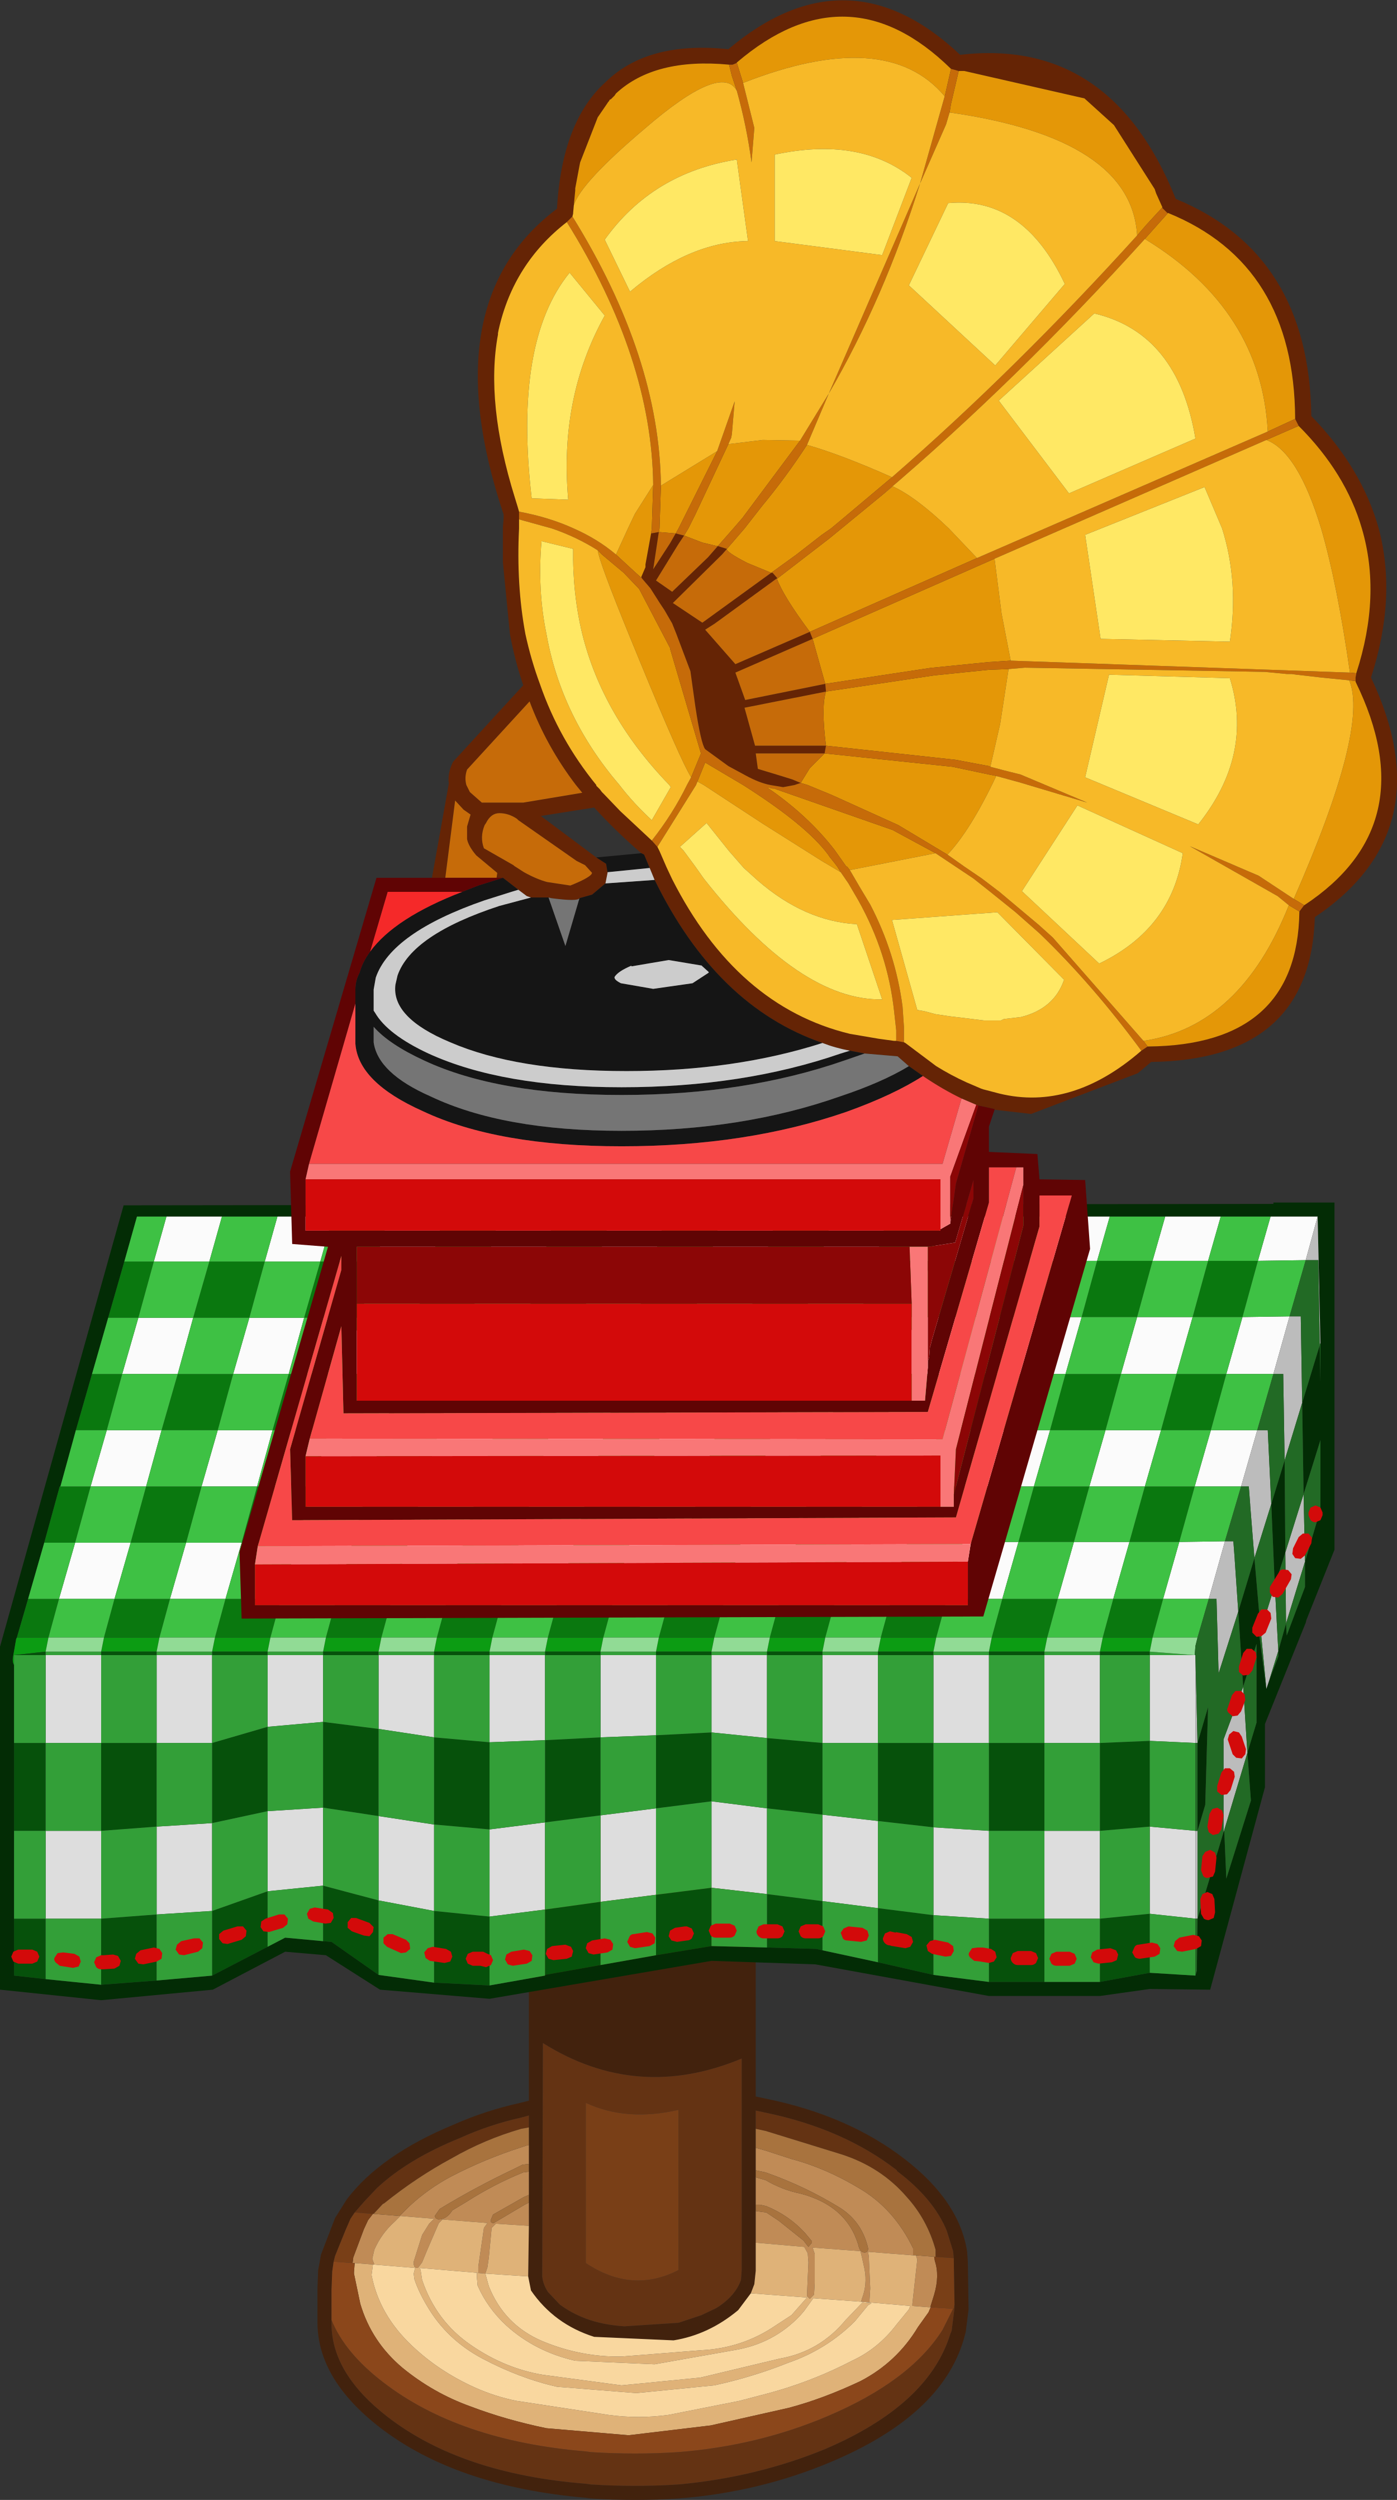 <?xml version="1.0" encoding="UTF-8" standalone="no"?>
<svg xmlns:ffdec="https://www.free-decompiler.com/flash" xmlns:xlink="http://www.w3.org/1999/xlink" ffdec:objectType="shape" height="177.85px" width="99.45px" xmlns="http://www.w3.org/2000/svg">
  <rect width="100%" height="100%" fill="#333333" stroke="none"/>
  <g transform="matrix(1.0, 0.0, 0.0, 1.0, 0.0, 178.85)">
    <path d="M37.65 -44.45 Q37.5 -45.1 37.75 -45.85 L37.75 -45.8 Q38.25 -47.75 41.05 -49.0 43.75 -50.1 46.95 -49.85 50.25 -49.6 52.15 -48.1 53.95 -46.7 53.8 -45.05 L53.8 -29.7 54.5 -29.55 Q60.4 -28.35 64.4 -25.25 68.3 -22.25 68.85 -18.65 L68.9 -17.9 68.95 -14.55 68.75 -12.95 68.6 -12.4 Q67.0 -7.0 59.15 -3.7 54.05 -1.55 48.3 -1.1 45.25 -0.9 42.05 -1.1 L41.7 -1.15 Q32.5 -1.95 27.05 -6.15 22.65 -9.55 22.6 -13.55 L22.6 -16.05 22.65 -17.35 22.85 -18.45 23.85 -21.05 24.7 -22.4 Q27.1 -25.55 32.3 -27.7 34.55 -28.7 37.05 -29.25 L37.65 -29.4 37.65 -44.45 M37.65 -27.5 L37.65 -28.35 37.1 -28.2 Q34.85 -27.7 32.75 -26.75 29.05 -25.25 26.85 -23.2 L26.8 -23.15 25.95 -22.25 25.25 -21.45 24.95 -21.0 24.6 -20.2 23.85 -18.35 23.75 -17.95 23.65 -17.25 23.6 -15.95 23.6 -13.8 23.6 -13.45 Q23.65 -9.95 27.6 -6.9 32.85 -2.85 41.7 -2.15 L42.05 -2.1 Q45.25 -1.9 48.3 -2.1 53.8 -2.6 58.7 -4.6 66.1 -7.75 67.65 -12.8 L67.75 -13.05 67.95 -14.65 67.95 -14.9 67.9 -17.95 67.9 -18.2 67.85 -18.7 67.4 -20.15 Q66.45 -22.45 63.85 -24.4 L63.85 -24.45 Q60.05 -27.4 54.5 -28.55 L53.8 -28.7 53.8 -27.4 53.8 -26.05 53.8 -24.45 53.8 -23.95 53.8 -22.0 53.8 -21.55 53.8 -19.3 53.8 -17.3 53.7 -16.35 53.45 -15.7 52.55 -14.5 Q50.45 -12.75 47.95 -12.35 L42.3 -12.6 Q39.45 -13.5 37.8 -15.9 L37.6 -16.9 37.65 -20.5 37.65 -22.15 37.65 -22.7 37.65 -24.35 37.65 -24.9 37.65 -26.25 37.65 -27.5 M39.85 -14.9 Q40.65 -14.3 41.7 -13.9 42.9 -13.45 44.45 -13.35 L48.3 -13.6 49.95 -14.15 51.0 -14.65 Q52.35 -15.5 52.75 -16.65 L52.8 -17.35 52.8 -32.4 Q45.35 -29.3 38.65 -33.5 L38.6 -16.9 Q38.65 -16.35 39.0 -15.8 L39.85 -14.9" fill="#42220d" fill-rule="evenodd" stroke="none"/>
    <path d="M25.25 -21.45 L25.95 -22.25 26.8 -23.15 26.85 -23.2 Q29.05 -25.25 32.75 -26.75 34.85 -27.7 37.1 -28.2 L37.65 -28.35 37.65 -27.5 37.1 -27.4 Q34.5 -26.65 32.15 -25.3 29.65 -23.95 27.35 -22.1 L27.25 -22.05 26.6 -21.35 26.55 -21.35 25.25 -21.45 M53.8 -27.4 L53.8 -28.7 54.5 -28.55 Q60.05 -27.4 63.85 -24.45 L63.85 -24.4 Q66.45 -22.45 67.4 -20.15 L67.85 -18.7 67.9 -18.2 66.5 -18.3 66.6 -18.3 66.6 -18.5 66.6 -18.8 Q66.0 -20.95 64.55 -22.55 62.7 -24.7 59.85 -25.6 L54.5 -27.25 53.8 -27.4 M67.95 -14.9 L67.95 -14.65 67.75 -13.05 67.65 -12.8 Q66.1 -7.75 58.7 -4.6 53.8 -2.6 48.3 -2.1 45.25 -1.9 42.05 -2.1 L41.7 -2.15 Q32.85 -2.85 27.6 -6.9 23.65 -9.95 23.6 -13.45 L23.6 -13.8 Q24.55 -11.45 27.3 -9.35 32.7 -5.2 41.7 -4.45 L42.05 -4.4 Q45.25 -4.2 48.3 -4.4 53.95 -4.85 58.9 -6.95 64.8 -9.45 67.1 -13.1 L67.85 -14.6 67.9 -14.65 67.95 -14.9 M39.85 -14.9 L39.0 -15.8 Q38.65 -16.35 38.6 -16.9 L38.65 -33.5 Q45.35 -29.3 52.8 -32.4 L52.8 -17.35 52.75 -16.65 Q52.35 -15.5 51.0 -14.65 L49.95 -14.15 48.3 -13.6 44.45 -13.35 Q42.9 -13.45 41.7 -13.9 40.65 -14.3 39.85 -14.9 M48.3 -28.75 Q44.6 -27.9 41.7 -29.25 L41.7 -17.85 Q45.0 -15.65 48.3 -17.35 L48.3 -28.75" fill="#643313" fill-rule="evenodd" stroke="none"/>
    <path d="M37.65 -26.25 L37.65 -24.9 37.2 -24.85 36.6 -24.55 Q33.85 -23.25 31.3 -21.7 L30.95 -21.2 31.0 -21.05 31.2 -20.95 Q31.8 -20.95 32.2 -21.6 L33.2 -22.2 Q35.15 -23.45 37.25 -24.3 L37.65 -24.35 37.65 -22.7 37.3 -22.55 35.1 -21.3 34.95 -20.95 34.95 -20.8 Q34.95 -20.7 35.15 -20.7 L36.0 -21.2 37.35 -22.0 37.65 -22.15 37.65 -20.5 35.3 -20.65 35.0 -20.35 34.8 -18.25 34.7 -17.55 34.55 -17.1 34.5 -17.1 34.05 -17.15 34.05 -17.2 34.05 -17.5 34.05 -17.6 34.45 -20.35 34.7 -20.7 31.5 -20.95 31.25 -20.7 31.2 -20.6 30.4 -18.75 30.05 -17.9 29.75 -17.5 Q29.55 -17.5 29.5 -17.6 L29.45 -17.75 29.45 -17.95 30.05 -19.85 30.55 -20.65 30.9 -21.0 28.5 -21.2 28.1 -20.8 Q27.15 -19.95 26.65 -18.8 L26.5 -18.15 26.65 -17.75 26.55 -17.75 25.25 -17.85 25.1 -17.85 25.15 -18.25 25.9 -20.25 26.2 -20.9 26.55 -21.35 26.6 -21.35 28.45 -21.2 28.55 -21.3 29.15 -21.9 Q30.5 -23.15 32.1 -24.0 34.5 -25.25 37.15 -26.1 L37.45 -26.2 37.65 -26.25 M53.8 -19.3 L53.8 -21.55 54.55 -21.45 55.45 -20.85 57.2 -19.45 57.55 -19.0 57.8 -19.3 57.8 -19.4 57.3 -20.0 Q56.15 -21.25 54.55 -21.9 L54.1 -22.0 53.8 -22.0 53.8 -23.95 54.5 -23.75 Q55.7 -23.05 56.95 -22.8 60.25 -21.95 61.1 -19.15 61.2 -18.6 61.55 -18.6 61.8 -18.6 61.8 -18.9 L61.75 -19.1 Q61.3 -20.8 59.85 -21.75 57.35 -23.3 54.5 -24.3 L53.8 -24.45 53.8 -26.05 54.5 -25.85 56.35 -25.25 Q58.8 -24.6 61.2 -23.15 63.65 -21.7 65.0 -18.9 L65.0 -18.4 61.8 -18.65 61.85 -18.3 61.95 -16.05 61.9 -15.25 61.9 -15.1 61.9 -15.05 61.3 -15.1 61.35 -15.3 Q61.75 -16.3 61.55 -17.4 L61.35 -18.3 61.25 -18.7 57.85 -18.95 58.0 -18.5 58.0 -16.45 57.95 -15.6 57.65 -15.3 57.45 -15.5 57.45 -15.65 57.55 -17.9 57.5 -18.55 57.25 -19.0 53.8 -19.3 M66.25 -14.75 L66.2 -14.7 64.95 -14.8 64.95 -14.95 65.3 -18.1 65.2 -18.4 66.5 -18.3 66.55 -18.0 Q66.9 -16.95 66.5 -15.6 L66.25 -14.8 66.25 -14.75" fill="#c08b56" fill-rule="evenodd" stroke="none"/>
    <path d="M37.65 -27.5 L37.65 -26.25 37.45 -26.2 37.15 -26.1 Q34.5 -25.25 32.1 -24.0 30.5 -23.15 29.15 -21.9 L28.55 -21.3 28.45 -21.2 26.6 -21.35 27.25 -22.05 27.35 -22.1 Q29.65 -23.95 32.15 -25.3 34.5 -26.65 37.1 -27.4 L37.65 -27.5 M37.65 -24.9 L37.65 -24.35 37.25 -24.3 Q35.15 -23.45 33.2 -22.2 L32.2 -21.6 Q31.8 -20.95 31.2 -20.95 L31.0 -21.05 30.95 -21.2 31.3 -21.7 Q33.85 -23.25 36.6 -24.55 L37.2 -24.85 37.65 -24.9 M37.65 -22.7 L37.65 -22.15 37.35 -22.0 36.0 -21.2 35.15 -20.7 Q34.95 -20.7 34.95 -20.8 L34.95 -20.95 35.1 -21.3 37.3 -22.55 37.65 -22.7 M53.8 -21.55 L53.8 -22.0 54.1 -22.0 54.55 -21.9 Q56.15 -21.25 57.3 -20.0 L57.8 -19.4 57.8 -19.3 57.55 -19.0 57.2 -19.45 55.45 -20.85 54.55 -21.45 53.8 -21.55 M53.8 -23.95 L53.8 -24.45 54.5 -24.3 Q57.35 -23.3 59.85 -21.75 61.3 -20.8 61.75 -19.1 L61.8 -18.9 Q61.8 -18.6 61.55 -18.6 61.2 -18.6 61.1 -19.15 60.25 -21.95 56.95 -22.8 55.7 -23.05 54.5 -23.75 L53.8 -23.95 M53.8 -26.05 L53.8 -27.4 54.5 -27.25 59.85 -25.6 Q62.7 -24.7 64.55 -22.55 66.0 -20.95 66.6 -18.8 L66.6 -18.5 66.6 -18.3 66.5 -18.3 65.2 -18.4 65.0 -18.4 65.0 -18.9 Q63.65 -21.7 61.2 -23.15 58.8 -24.6 56.35 -25.25 L54.5 -25.85 53.8 -26.05" fill="#a8733e" fill-rule="evenodd" stroke="none"/>
    <path d="M37.65 -20.5 L37.6 -16.9 34.55 -17.1 34.8 -16.2 Q35.9 -13.45 38.6 -12.3 41.35 -11.15 44.25 -11.2 L49.95 -11.65 Q52.85 -11.8 55.2 -13.4 L56.35 -14.15 57.45 -15.4 53.45 -15.7 53.7 -16.35 53.8 -17.3 53.8 -19.3 57.25 -19.0 57.5 -18.55 57.55 -17.9 57.45 -15.65 57.45 -15.5 57.65 -15.3 57.95 -15.6 58.0 -16.45 58.0 -18.5 57.85 -18.95 61.25 -18.7 61.35 -18.3 61.55 -17.4 Q61.75 -16.3 61.35 -15.3 L61.3 -15.1 57.9 -15.35 57.25 -14.45 56.95 -14.1 Q55.05 -12.1 52.25 -11.65 L46.6 -10.65 40.95 -10.9 Q38.1 -11.55 36.05 -13.4 34.7 -14.65 34.0 -16.25 L33.95 -16.8 33.95 -17.15 34.5 -17.1 34.55 -17.1 34.7 -17.55 34.8 -18.25 35.0 -20.35 35.3 -20.65 37.65 -20.5 M26.55 -17.75 L26.65 -17.75 26.5 -18.15 26.65 -18.8 Q27.15 -19.95 28.1 -20.8 L28.5 -21.2 30.9 -21.0 30.55 -20.65 30.05 -19.85 29.45 -17.95 29.45 -17.75 29.5 -17.6 Q29.55 -17.5 29.75 -17.5 L30.05 -17.9 30.4 -18.75 31.2 -20.6 31.25 -20.7 31.5 -20.95 34.7 -20.7 34.45 -20.35 34.05 -17.6 34.05 -17.5 34.05 -17.2 34.05 -17.15 29.9 -17.5 29.95 -17.3 30.05 -16.65 Q31.05 -13.7 33.55 -12.0 35.95 -10.35 38.65 -9.9 L44.25 -9.15 49.85 -9.7 55.5 -11.05 Q58.35 -11.55 60.2 -13.8 L60.25 -13.85 61.4 -15.05 62.05 -15.0 61.8 -14.85 60.85 -13.7 Q58.85 -11.7 56.1 -10.75 53.6 -9.75 50.85 -9.15 L45.3 -8.6 39.65 -9.05 Q37.0 -9.65 34.35 -11.05 31.8 -12.4 30.4 -14.8 29.8 -15.8 29.5 -16.7 L29.45 -17.1 29.55 -17.5 26.55 -17.75 26.45 -17.0 Q27.0 -14.15 29.35 -11.95 31.25 -10.15 33.8 -9.0 35.25 -8.35 36.75 -8.05 L43.3 -7.05 Q45.45 -6.75 47.6 -7.05 L52.65 -8.05 54.75 -8.6 55.45 -8.8 Q58.15 -9.6 60.65 -10.9 62.5 -11.75 63.8 -13.45 L64.7 -14.55 64.8 -14.8 61.9 -15.05 61.9 -15.1 61.9 -15.25 61.95 -16.05 61.85 -18.3 61.8 -18.65 65.0 -18.4 65.2 -18.4 65.3 -18.1 64.95 -14.95 64.95 -14.8 66.2 -14.7 66.25 -14.75 66.25 -14.7 66.1 -14.35 65.35 -13.3 Q63.85 -10.8 61.25 -9.45 58.6 -8.2 56.15 -7.55 L50.6 -6.3 44.75 -5.6 38.9 -6.1 Q36.0 -6.7 33.5 -7.65 30.85 -8.6 28.65 -10.4 26.45 -12.25 25.65 -14.95 L25.2 -17.1 25.2 -17.2 25.25 -17.85 26.55 -17.75" fill="#dfb278" fill-rule="evenodd" stroke="none"/>
    <path d="M37.6 -16.9 L37.8 -15.9 Q39.45 -13.5 42.3 -12.6 L47.95 -12.35 Q50.45 -12.75 52.55 -14.5 L53.45 -15.7 57.45 -15.4 56.35 -14.15 55.2 -13.4 Q52.85 -11.8 49.95 -11.65 L44.25 -11.2 Q41.35 -11.15 38.6 -12.3 35.9 -13.45 34.8 -16.2 L34.55 -17.1 37.6 -16.9 M26.55 -17.75 L29.55 -17.5 29.45 -17.1 29.5 -16.7 Q29.8 -15.8 30.4 -14.8 31.8 -12.4 34.35 -11.05 37.0 -9.65 39.65 -9.05 L45.3 -8.6 50.85 -9.15 Q53.6 -9.75 56.1 -10.75 58.85 -11.7 60.85 -13.7 L61.8 -14.85 62.05 -15.0 61.4 -15.05 60.25 -13.85 60.2 -13.8 Q58.35 -11.55 55.5 -11.05 L49.85 -9.7 44.25 -9.15 38.65 -9.9 Q35.95 -10.35 33.55 -12.0 31.05 -13.7 30.05 -16.65 L29.95 -17.3 29.9 -17.5 34.05 -17.15 34.5 -17.1 33.95 -17.15 33.95 -16.8 34.0 -16.25 Q34.7 -14.65 36.05 -13.4 38.1 -11.55 40.95 -10.9 L46.6 -10.65 52.25 -11.65 Q55.05 -12.1 56.95 -14.1 L57.25 -14.45 57.9 -15.35 61.3 -15.1 61.9 -15.05 64.8 -14.8 64.7 -14.55 63.8 -13.45 Q62.5 -11.75 60.65 -10.9 58.15 -9.6 55.45 -8.8 L54.75 -8.6 52.65 -8.05 47.6 -7.05 Q45.45 -6.75 43.3 -7.05 L36.75 -8.05 Q35.25 -8.35 33.8 -9.0 31.25 -10.15 29.35 -11.95 27.0 -14.15 26.45 -17.0 L26.55 -17.75" fill="#f9d79f" fill-rule="evenodd" stroke="none"/>
    <path d="M67.9 -18.2 L67.9 -17.95 67.95 -14.9 67.9 -14.65 67.85 -14.6 66.25 -14.7 66.25 -14.75 66.25 -14.8 66.5 -15.6 Q66.9 -16.95 66.55 -18.0 L66.5 -18.3 67.9 -18.2 M23.75 -17.95 L23.85 -18.35 24.6 -20.2 24.95 -21.0 25.25 -21.45 26.55 -21.35 26.2 -20.9 25.9 -20.25 25.15 -18.25 25.1 -17.85 23.75 -17.95 M48.3 -28.75 L48.3 -17.35 Q45.0 -15.65 41.7 -17.85 L41.7 -29.25 Q44.6 -27.9 48.3 -28.75" fill="#793f17" fill-rule="evenodd" stroke="none"/>
    <path d="M23.6 -13.8 L23.6 -15.95 23.65 -17.25 23.75 -17.95 25.1 -17.85 25.25 -17.85 25.2 -17.2 25.2 -17.1 25.65 -14.95 Q26.45 -12.25 28.65 -10.4 30.85 -8.6 33.5 -7.65 36.0 -6.7 38.9 -6.1 L44.75 -5.6 50.6 -6.3 56.15 -7.55 Q58.6 -8.2 61.25 -9.45 63.85 -10.8 65.35 -13.3 L66.1 -14.35 66.25 -14.7 67.85 -14.6 67.1 -13.1 Q64.8 -9.45 58.9 -6.95 53.95 -4.85 48.3 -4.4 45.25 -4.2 42.05 -4.4 L41.7 -4.45 Q32.7 -5.2 27.3 -9.35 24.55 -11.45 23.6 -13.8" fill="#8b471b" fill-rule="evenodd" stroke="none"/>
    <path d="M75.05 -92.3 L71.1 -92.3 67.15 -92.3 63.2 -92.3 59.25 -92.3 55.3 -92.3 51.35 -92.3 47.4 -92.3 43.45 -92.3 39.5 -92.3 35.55 -92.3 31.6 -92.3 27.65 -92.3 23.7 -92.3 19.75 -92.3 15.8 -92.3 11.85 -92.3 9.75 -92.3 8.85 -89.1 7.7 -85.1 6.55 -81.1 5.4 -77.1 4.3 -73.1 4.25 -73.1 3.15 -69.1 2.0 -65.1 1.2 -62.35 1.15 -62.25 0.95 -61.1 Q0.85 -60.65 1.0 -60.4 L1.0 -54.85 1.0 -48.6 1.0 -42.35 1.0 -38.3 3.25 -38.05 7.2 -37.65 11.15 -37.95 15.1 -38.3 19.05 -40.35 20.3 -41.0 23.0 -40.75 23.6 -40.7 26.95 -38.35 30.9 -37.8 34.85 -37.6 38.8 -38.3 38.8 -38.35 42.75 -39.05 46.7 -39.75 50.65 -40.4 54.6 -40.3 58.1 -40.2 58.55 -40.1 62.5 -39.25 66.45 -38.35 70.4 -37.85 74.35 -37.85 78.3 -37.85 81.85 -38.5 85.1 -38.3 85.2 -38.65 85.25 -42.35 87.1 -48.5 87.15 -48.65 87.3 -45.2 89.05 -50.75 88.8 -54.15 89.45 -56.3 89.45 -61.9 88.5 -58.85 88.15 -64.2 89.3 -68.0 89.75 -62.85 89.65 -62.5 90.15 -58.7 90.35 -59.3 91.0 -61.0 91.0 -61.4 91.55 -63.35 91.6 -62.5 92.9 -65.95 92.9 -67.75 94.0 -71.45 94.0 -76.4 92.8 -72.55 92.7 -79.05 93.95 -83.15 94.0 -80.55 94.0 -83.3 93.8 -92.3 90.45 -92.3 86.9 -92.3 82.95 -92.3 79.0 -92.3 75.05 -92.3 M91.45 -74.95 L91.5 -68.4 90.75 -66.05 90.5 -71.85 91.45 -74.95 M85.25 -54.85 L86.0 -57.4 85.8 -50.45 85.25 -48.6 85.25 -54.85 M0.0 -61.7 L8.8 -93.1 90.65 -93.2 90.65 -93.3 95.0 -93.3 95.0 -68.6 93.0 -63.6 92.95 -63.4 90.05 -56.2 90.05 -51.7 86.15 -37.3 81.85 -37.35 78.3 -36.85 70.4 -36.85 58.05 -39.1 50.65 -39.35 34.85 -36.65 27.05 -37.3 23.2 -39.75 20.3 -40.0 15.15 -37.3 7.2 -36.55 0.0 -37.3 0.0 -61.7" fill="#032c05" fill-rule="evenodd" stroke="none"/>
    <path d="M1.0 -60.4 Q0.85 -60.65 0.95 -61.1 L1.15 -62.25 1.2 -62.35 3.45 -62.35 3.25 -61.35 1.0 -61.1 1.0 -60.4 M54.8 -62.35 L58.75 -62.35 58.55 -61.35 54.6 -61.35 54.8 -62.35 M62.7 -62.35 L66.65 -62.35 66.45 -61.35 62.5 -61.35 62.7 -62.35 M46.9 -62.35 L50.85 -62.35 50.65 -61.35 46.7 -61.35 46.9 -62.35 M70.4 -61.35 L70.6 -62.35 74.55 -62.35 74.35 -61.35 70.4 -61.35 M78.3 -61.35 L78.5 -62.35 82.05 -62.35 81.85 -61.35 78.3 -61.35 M42.95 -62.35 L42.75 -61.35 38.8 -61.35 39.0 -62.35 42.95 -62.35 M23.2 -62.35 L27.15 -62.35 26.95 -61.35 23.0 -61.35 23.2 -62.35 M30.9 -61.35 L31.1 -62.35 35.05 -62.35 34.85 -61.35 30.9 -61.35 M7.4 -62.35 L11.35 -62.35 11.15 -61.35 7.2 -61.35 7.4 -62.35 M15.3 -62.35 L19.25 -62.35 19.05 -61.35 15.1 -61.35 15.3 -62.35" fill="#0c9c13" fill-rule="evenodd" stroke="none"/>
    <path d="M70.2 -89.15 L74.15 -89.15 73.05 -85.15 69.1 -85.15 70.2 -89.15 M1.2 -62.35 L2.0 -65.1 4.2 -65.1 3.45 -62.35 1.2 -62.35 M3.15 -69.1 L4.25 -73.1 4.3 -73.1 6.45 -73.1 5.35 -69.1 3.15 -69.1 M5.4 -77.1 L6.55 -81.1 8.7 -81.1 7.6 -77.1 5.4 -77.1 M7.7 -85.1 L8.85 -89.1 10.95 -89.1 9.85 -85.1 7.7 -85.1 M62.3 -89.15 L66.25 -89.15 65.15 -85.15 61.2 -85.15 62.3 -89.15 M67.95 -81.1 L71.9 -81.1 70.8 -77.1 66.85 -77.1 67.95 -81.1 M77.0 -85.15 L78.1 -89.15 82.05 -89.15 80.95 -85.15 77.0 -85.15 M65.7 -73.1 L69.65 -73.1 68.55 -69.15 64.6 -69.15 65.7 -73.1 M74.75 -77.1 L75.85 -81.1 79.8 -81.1 78.7 -77.1 74.75 -77.1 M84.9 -85.15 L86.0 -89.15 89.55 -89.15 88.45 -85.15 84.9 -85.15 M64.0 -81.1 L62.9 -77.1 58.95 -77.1 60.05 -81.1 64.0 -81.1 M58.35 -89.15 L57.25 -85.15 53.3 -85.15 54.4 -89.15 58.35 -89.15 M50.45 -89.15 L49.35 -85.15 45.35 -85.15 46.5 -89.15 50.45 -89.15 M44.25 -81.1 L48.2 -81.1 47.1 -77.1 43.1 -77.1 44.25 -81.1 M52.15 -81.1 L56.1 -81.1 55.0 -77.1 51.05 -77.1 52.15 -81.1 M42.0 -73.1 L45.95 -73.1 44.85 -69.15 40.9 -69.15 42.0 -73.1 M57.8 -73.1 L61.75 -73.1 60.65 -69.15 56.7 -69.15 57.8 -73.1 M63.45 -65.1 L67.4 -65.1 66.65 -62.35 62.7 -62.35 63.45 -65.1 M72.5 -69.15 L73.6 -73.1 77.55 -73.1 76.45 -69.15 72.5 -69.15 M82.65 -77.1 L83.75 -81.1 87.3 -81.1 86.2 -77.1 82.65 -77.1 M41.45 -85.1 L37.5 -85.1 38.6 -89.1 42.55 -89.1 41.45 -85.1 M49.9 -73.1 L53.85 -73.1 52.75 -69.15 48.8 -69.15 49.9 -73.1 M55.55 -65.1 L59.5 -65.1 58.75 -62.35 54.8 -62.35 55.55 -65.1 M51.6 -65.1 L50.85 -62.35 46.9 -62.35 47.65 -65.1 51.6 -65.1 M43.7 -65.1 L42.95 -62.35 39.0 -62.35 39.75 -65.1 43.7 -65.1 M70.6 -62.35 L71.35 -65.1 75.3 -65.1 74.55 -62.35 70.6 -62.35 M80.4 -69.15 L81.5 -73.1 85.05 -73.1 83.95 -69.15 80.4 -69.15 M78.5 -62.35 L79.25 -65.1 82.8 -65.1 82.05 -62.35 78.5 -62.35 M30.7 -89.1 L34.65 -89.1 33.5 -85.1 29.6 -85.1 30.7 -89.1 M22.8 -89.1 L26.75 -89.1 25.65 -85.1 21.65 -85.1 22.8 -89.1 M28.45 -81.1 L32.4 -81.1 31.25 -77.1 27.35 -77.1 28.45 -81.1 M20.55 -81.1 L24.5 -81.1 23.4 -77.1 19.4 -77.1 20.55 -81.1 M36.35 -81.1 L40.3 -81.1 39.2 -77.1 35.25 -77.1 36.35 -81.1 M26.2 -73.1 L30.15 -73.1 29.05 -69.1 25.1 -69.1 26.2 -73.1 M33.0 -69.1 L34.1 -73.1 38.05 -73.1 36.95 -69.1 33.0 -69.1 M14.9 -89.1 L18.85 -89.1 17.75 -85.1 13.75 -85.1 14.9 -89.1 M12.65 -81.1 L16.6 -81.1 15.5 -77.1 11.5 -77.1 12.65 -81.1 M18.3 -73.1 L22.25 -73.1 21.15 -69.1 17.2 -69.1 18.3 -73.1 M23.95 -65.1 L27.9 -65.1 27.15 -62.35 23.2 -62.35 23.95 -65.1 M31.1 -62.35 L31.85 -65.1 35.8 -65.1 35.05 -62.35 31.1 -62.35 M10.4 -73.1 L14.35 -73.1 13.25 -69.1 9.3 -69.1 10.4 -73.1 M16.05 -65.1 L20.0 -65.1 19.25 -62.35 15.3 -62.35 16.05 -65.1 M7.4 -62.35 L8.15 -65.1 12.1 -65.1 11.35 -62.35 7.4 -62.35" fill="#0a780f" fill-rule="evenodd" stroke="none"/>
    <path d="M81.85 -38.5 L78.3 -37.85 78.3 -42.35 81.85 -42.7 81.85 -38.5 M74.35 -37.85 L70.4 -37.85 70.4 -42.35 74.35 -42.35 74.35 -37.85 M66.45 -38.35 L62.5 -39.25 62.5 -43.1 66.45 -42.6 66.45 -38.35 M58.55 -40.1 L58.1 -40.2 54.6 -40.3 54.6 -44.1 58.55 -43.6 58.55 -40.1 M50.65 -40.4 L46.7 -39.75 46.7 -44.05 50.65 -44.55 50.65 -40.4 M42.75 -39.05 L38.8 -38.35 38.8 -43.0 42.75 -43.55 42.75 -39.05 M34.85 -37.6 L30.9 -37.8 30.9 -42.9 34.85 -42.5 34.85 -37.6 M26.95 -38.35 L23.6 -40.7 23.0 -40.75 23.0 -44.7 26.95 -43.65 26.95 -38.35 M19.05 -40.35 L15.1 -38.3 15.1 -42.9 19.05 -44.3 19.05 -40.35 M11.15 -37.95 L7.2 -37.65 7.2 -42.35 11.15 -42.65 11.15 -37.95 M3.25 -38.05 L1.0 -38.3 1.0 -42.35 3.25 -42.35 3.25 -38.05 M1.0 -48.6 L1.0 -54.85 3.25 -54.85 3.25 -48.6 1.0 -48.6 M46.7 -61.35 L50.65 -61.35 50.65 -61.1 46.7 -61.1 46.7 -61.35 M54.6 -61.1 L54.6 -61.35 58.55 -61.35 58.55 -61.1 54.6 -61.1 M62.5 -61.35 L66.45 -61.35 66.45 -61.1 62.5 -61.1 62.5 -61.35 M42.75 -61.35 L42.75 -61.1 38.8 -61.1 38.8 -61.35 42.75 -61.35 M42.75 -55.25 L42.75 -49.7 38.8 -49.2 38.8 -55.05 42.75 -55.25 M46.7 -50.2 L46.7 -55.4 50.65 -55.6 50.65 -50.7 46.7 -50.2 M54.6 -50.2 L54.6 -55.2 58.55 -54.85 58.55 -49.75 54.6 -50.2 M62.5 -54.85 L66.45 -54.85 66.45 -48.85 62.5 -49.3 62.5 -54.85 M70.4 -61.1 L70.4 -61.35 74.35 -61.35 74.35 -61.1 70.4 -61.1 M78.3 -61.1 L78.3 -61.35 81.85 -61.35 81.85 -61.1 78.3 -61.1 M78.3 -54.85 L81.85 -55.0 81.85 -48.9 78.3 -48.6 78.3 -54.85 M74.35 -54.85 L74.35 -48.6 70.4 -48.6 70.4 -54.85 74.35 -54.85 M34.85 -61.35 L34.85 -61.1 30.9 -61.1 30.9 -61.35 34.85 -61.35 M30.9 -55.25 L34.85 -54.9 34.85 -48.7 30.9 -49.05 30.9 -55.25 M23.0 -61.35 L26.95 -61.35 26.95 -61.1 23.0 -61.1 23.0 -61.35 M23.0 -56.35 L26.95 -55.85 26.95 -49.65 23.0 -50.25 23.0 -56.35 M7.2 -61.35 L11.15 -61.35 11.15 -61.1 7.2 -61.1 7.2 -61.35 M1.0 -61.1 L3.25 -61.35 3.25 -61.1 1.0 -61.1 M7.2 -54.85 L11.15 -54.85 11.15 -48.9 7.2 -48.6 7.2 -54.85 M15.1 -61.1 L15.1 -61.35 19.05 -61.35 19.05 -61.1 15.1 -61.1 M15.1 -54.85 L19.05 -56.0 19.05 -50.0 15.1 -49.15 15.1 -54.85" fill="#06510b" fill-rule="evenodd" stroke="none"/>
    <path d="M71.1 -92.3 L70.2 -89.15 66.25 -89.15 67.15 -92.3 71.1 -92.3 M74.15 -89.15 L75.05 -92.3 79.0 -92.3 78.1 -89.15 74.15 -89.15 M82.95 -92.3 L86.9 -92.3 86.0 -89.15 82.05 -89.15 82.95 -92.3 M90.45 -92.3 L93.8 -92.3 92.95 -89.2 89.55 -89.15 90.45 -92.3 M11.85 -92.3 L15.8 -92.3 14.9 -89.1 10.95 -89.1 11.85 -92.3 M19.75 -92.3 L23.7 -92.3 22.8 -89.1 18.85 -89.1 19.75 -92.3 M27.65 -92.3 L31.6 -92.3 30.7 -89.1 26.75 -89.1 27.65 -92.3 M35.55 -92.3 L39.5 -92.3 38.6 -89.1 34.65 -89.1 35.55 -92.3 M43.45 -92.3 L47.4 -92.3 46.5 -89.15 42.55 -89.1 43.45 -92.3 M51.35 -92.3 L55.3 -92.3 54.4 -89.15 50.45 -89.15 51.35 -92.3 M59.25 -92.3 L63.2 -92.3 62.3 -89.15 58.35 -89.15 59.25 -92.3 M69.1 -85.15 L67.95 -81.1 64.0 -81.1 65.15 -85.15 69.1 -85.15 M71.9 -81.1 L73.05 -85.15 77.0 -85.15 75.85 -81.1 71.9 -81.1 M62.9 -77.1 L66.85 -77.1 65.7 -73.1 61.75 -73.1 62.9 -77.1 M69.65 -73.1 L70.8 -77.1 74.75 -77.1 73.6 -73.1 69.65 -73.1 M79.8 -81.1 L80.95 -85.15 84.9 -85.15 83.75 -81.1 79.8 -81.1 M44.25 -81.1 L40.3 -81.1 41.45 -85.1 45.35 -85.15 44.25 -81.1 M48.2 -81.1 L49.35 -85.15 53.3 -85.15 52.15 -81.1 48.2 -81.1 M56.1 -81.1 L57.25 -85.15 61.2 -85.15 60.05 -81.1 56.1 -81.1 M43.1 -77.1 L42.0 -73.1 38.05 -73.1 39.2 -77.1 43.1 -77.1 M45.95 -73.1 L47.1 -77.1 51.05 -77.1 49.9 -73.1 45.95 -73.1 M55.0 -77.1 L58.95 -77.1 57.8 -73.1 53.85 -73.1 55.0 -77.1 M60.65 -69.15 L64.6 -69.15 63.45 -65.1 59.5 -65.1 60.65 -69.15 M67.4 -65.1 L68.55 -69.15 72.5 -69.15 71.35 -65.1 67.4 -65.1 M77.55 -73.1 L78.7 -77.1 82.65 -77.1 81.5 -73.1 77.55 -73.1 M87.3 -81.1 L88.45 -85.15 91.8 -85.2 90.65 -81.1 87.3 -81.1 M56.7 -69.15 L55.55 -65.1 51.6 -65.1 52.75 -69.15 56.7 -69.15 M44.85 -69.15 L48.8 -69.15 47.65 -65.1 43.7 -65.1 44.85 -69.15 M75.3 -65.1 L76.45 -69.15 80.4 -69.15 79.25 -65.1 75.3 -65.1 M85.05 -73.1 L86.2 -77.1 89.5 -77.1 88.35 -73.1 85.05 -73.1 M82.8 -65.1 L83.95 -69.15 87.2 -69.2 86.05 -65.1 82.8 -65.1 M28.45 -81.1 L24.5 -81.1 25.65 -85.1 29.6 -85.1 28.45 -81.1 M32.4 -81.1 L33.5 -85.1 37.5 -85.1 36.35 -81.1 32.4 -81.1 M21.65 -85.1 L20.55 -81.1 16.6 -81.1 17.75 -85.1 21.65 -85.1 M23.4 -77.1 L27.35 -77.1 26.2 -73.1 22.25 -73.1 23.4 -77.1 M35.25 -77.1 L34.1 -73.1 30.15 -73.1 31.25 -77.1 35.25 -77.1 M29.05 -69.1 L33.0 -69.1 31.85 -65.1 27.9 -65.1 29.05 -69.1 M36.95 -69.1 L40.9 -69.15 39.75 -65.1 35.8 -65.1 36.95 -69.1 M8.7 -81.1 L9.85 -85.1 13.75 -85.1 12.65 -81.1 8.7 -81.1 M15.5 -77.1 L19.4 -77.1 18.3 -73.1 14.35 -73.1 15.5 -77.1 M21.15 -69.1 L25.1 -69.1 23.95 -65.1 20.0 -65.1 21.15 -69.1 M7.6 -77.1 L11.5 -77.1 10.4 -73.1 6.45 -73.1 7.6 -77.1 M13.25 -69.1 L17.2 -69.1 16.05 -65.1 12.1 -65.1 13.25 -69.1 M9.3 -69.1 L8.15 -65.1 4.2 -65.1 5.35 -69.1 9.3 -69.1" fill="#fbfbfb" fill-rule="evenodd" stroke="none"/>
    <path d="M50.65 -61.1 L54.6 -61.1 54.6 -55.2 50.65 -55.6 50.65 -61.1 M42.75 -61.1 L46.7 -61.1 46.7 -55.4 42.75 -55.25 42.75 -61.1 M85.05 -61.1 L85.1 -61.1 85.1 -54.85 81.85 -55.0 81.85 -61.1 85.05 -61.1 M42.75 -49.7 L46.7 -50.2 46.7 -44.05 42.75 -43.55 42.75 -49.7 M38.8 -61.1 L38.8 -55.05 34.85 -54.9 34.85 -61.1 38.8 -61.1 M58.55 -54.85 L58.55 -61.1 62.5 -61.1 62.5 -54.85 58.55 -54.85 M66.45 -54.85 L66.45 -61.1 70.4 -61.1 70.4 -54.85 66.45 -54.85 M50.65 -50.7 L54.6 -50.2 54.6 -44.1 50.65 -44.55 50.65 -50.7 M78.3 -61.1 L78.3 -54.85 74.35 -54.85 74.35 -61.1 78.3 -61.1 M78.3 -48.6 L78.3 -42.35 74.35 -42.35 74.35 -48.6 78.3 -48.6 M81.85 -42.7 L81.85 -48.9 85.1 -48.6 85.1 -42.35 81.85 -42.7 M30.9 -61.1 L30.9 -55.25 26.95 -55.85 26.95 -61.1 30.9 -61.1 M34.85 -48.7 L38.8 -49.2 38.8 -43.0 34.85 -42.5 34.85 -48.7 M23.0 -61.1 L23.0 -56.35 19.05 -56.0 19.05 -61.1 23.0 -61.1 M26.95 -49.65 L30.9 -49.05 30.9 -42.9 26.95 -43.65 26.95 -49.65 M3.25 -61.1 L7.2 -61.1 7.2 -54.85 3.25 -54.85 3.25 -61.1 M11.15 -54.85 L11.15 -61.1 15.1 -61.1 15.1 -54.85 11.15 -54.85 M19.05 -50.0 L23.0 -50.25 23.0 -44.7 19.05 -44.3 19.05 -50.0 M3.25 -48.6 L7.2 -48.6 7.2 -42.35 3.25 -42.35 3.25 -48.6 M11.15 -42.65 L11.15 -48.9 15.1 -49.15 15.1 -42.9 11.15 -42.65 M66.45 -48.85 L70.4 -48.6 70.4 -42.35 66.45 -42.6 66.45 -48.85 M62.5 -49.3 L62.5 -43.1 58.55 -43.6 58.55 -49.75 62.5 -49.3" fill="#dddddd" fill-rule="evenodd" stroke="none"/>
    <path d="M93.8 -92.3 L94.0 -83.3 93.95 -83.15 93.85 -89.2 92.95 -89.2 93.8 -92.3 M90.35 -59.3 L90.15 -58.7 89.75 -62.85 90.75 -66.05 91.0 -61.4 90.35 -59.3 M87.15 -48.65 L87.1 -48.5 87.1 -55.1 88.5 -58.85 88.8 -54.15 87.15 -48.65 M90.65 -81.1 L91.8 -85.2 92.6 -85.2 92.7 -79.05 91.45 -74.95 91.35 -81.1 90.65 -81.1 M91.5 -68.4 L92.8 -72.55 92.9 -67.75 91.55 -63.35 91.5 -68.4 M88.35 -73.1 L89.5 -77.1 90.25 -77.1 90.5 -71.85 89.3 -68.0 89.0 -71.75 89.0 -71.8 88.9 -73.1 88.35 -73.1 M87.2 -69.2 L87.8 -69.2 87.9 -67.9 87.9 -67.85 88.15 -64.2 86.75 -59.8 86.6 -65.1 86.05 -65.1 87.2 -69.2 M85.1 -61.1 L85.25 -54.85 85.1 -54.85 85.1 -61.1 M85.25 -48.6 L85.25 -42.35 85.1 -42.35 85.1 -48.6 85.25 -48.6" fill="#bcbcbc" fill-rule="evenodd" stroke="none"/>
    <path d="M71.1 -92.3 L75.05 -92.3 74.15 -89.15 70.2 -89.15 71.1 -92.3 M79.0 -92.3 L82.95 -92.3 82.05 -89.15 78.1 -89.15 77.0 -85.15 73.05 -85.15 71.9 -81.1 67.95 -81.1 69.1 -85.15 73.05 -85.15 74.15 -89.15 78.1 -89.15 79.0 -92.3 M86.9 -92.3 L90.45 -92.3 89.55 -89.15 86.0 -89.15 84.9 -85.15 80.95 -85.15 79.8 -81.1 75.85 -81.1 74.75 -77.1 70.8 -77.1 69.65 -73.1 65.7 -73.1 66.85 -77.1 62.9 -77.1 64.0 -81.1 67.95 -81.1 66.85 -77.1 70.8 -77.1 71.9 -81.1 75.85 -81.1 77.0 -85.15 80.95 -85.15 82.05 -89.15 86.0 -89.15 86.9 -92.3 M2.0 -65.1 L3.15 -69.1 5.35 -69.1 4.2 -65.1 8.15 -65.1 9.3 -69.1 13.25 -69.1 14.35 -73.1 10.4 -73.1 11.5 -77.1 7.6 -77.1 8.7 -81.1 6.55 -81.1 7.7 -85.1 9.85 -85.1 8.7 -81.1 12.65 -81.1 13.75 -85.1 17.75 -85.1 16.6 -81.1 20.55 -81.1 19.4 -77.1 23.4 -77.1 22.25 -73.1 26.2 -73.1 25.1 -69.1 29.05 -69.1 27.9 -65.1 31.85 -65.1 33.0 -69.1 36.95 -69.1 35.8 -65.1 39.75 -65.1 39.0 -62.35 35.05 -62.35 35.8 -65.1 31.85 -65.1 31.1 -62.35 27.15 -62.35 27.9 -65.1 23.95 -65.1 25.1 -69.1 21.15 -69.1 22.25 -73.1 18.3 -73.1 19.4 -77.1 15.5 -77.1 16.6 -81.1 12.65 -81.1 11.5 -77.1 15.5 -77.1 14.35 -73.1 18.3 -73.1 17.2 -69.1 21.15 -69.1 20.0 -65.1 23.95 -65.1 23.2 -62.35 19.25 -62.35 20.0 -65.1 16.05 -65.1 17.2 -69.1 13.25 -69.1 12.1 -65.1 16.05 -65.1 15.3 -62.35 11.35 -62.35 12.1 -65.1 8.15 -65.1 7.4 -62.35 3.45 -62.35 4.2 -65.1 2.0 -65.1 M4.3 -73.1 L5.4 -77.1 7.6 -77.1 6.45 -73.1 10.4 -73.1 9.3 -69.1 5.35 -69.1 6.45 -73.1 4.3 -73.1 M8.85 -89.1 L9.75 -92.3 11.85 -92.3 10.95 -89.1 14.9 -89.1 15.8 -92.3 19.75 -92.3 18.85 -89.1 14.9 -89.1 13.75 -85.1 9.85 -85.1 10.95 -89.1 8.85 -89.1 M23.7 -92.3 L27.65 -92.3 26.75 -89.1 22.8 -89.1 23.7 -92.3 M31.6 -92.3 L35.55 -92.3 34.65 -89.1 38.6 -89.1 39.5 -92.3 43.45 -92.3 42.55 -89.1 46.5 -89.15 47.4 -92.3 51.35 -92.3 50.45 -89.15 54.4 -89.15 55.3 -92.3 59.25 -92.3 58.35 -89.15 54.4 -89.15 53.3 -85.15 57.25 -85.15 58.35 -89.15 62.3 -89.15 63.2 -92.3 67.15 -92.3 66.25 -89.15 70.2 -89.15 69.1 -85.15 65.15 -85.15 64.0 -81.1 60.05 -81.1 61.2 -85.15 57.25 -85.15 56.1 -81.1 52.15 -81.1 53.3 -85.15 49.35 -85.15 48.2 -81.1 44.25 -81.1 45.35 -85.15 41.45 -85.1 40.3 -81.1 44.25 -81.1 43.1 -77.1 47.1 -77.1 45.95 -73.1 42.0 -73.1 43.1 -77.1 39.2 -77.1 40.3 -81.1 36.35 -81.1 37.5 -85.1 41.45 -85.1 42.55 -89.1 38.6 -89.1 37.5 -85.1 33.5 -85.1 34.65 -89.1 30.7 -89.1 31.6 -92.3 M66.25 -89.15 L62.3 -89.15 61.2 -85.15 65.15 -85.15 66.25 -89.15 M62.9 -77.1 L61.75 -73.1 65.7 -73.1 64.6 -69.15 68.55 -69.15 69.65 -73.1 73.6 -73.1 74.75 -77.1 78.7 -77.1 79.8 -81.1 83.75 -81.1 84.9 -85.15 88.45 -85.15 89.55 -89.15 92.95 -89.2 91.8 -85.2 88.45 -85.15 87.3 -81.1 83.75 -81.1 82.65 -77.1 78.7 -77.1 77.55 -73.1 73.6 -73.1 72.5 -69.15 68.55 -69.15 67.4 -65.1 63.45 -65.1 64.6 -69.15 60.65 -69.15 61.75 -73.1 57.8 -73.1 58.95 -77.1 55.0 -77.1 56.1 -81.1 60.05 -81.1 58.95 -77.1 62.9 -77.1 M50.45 -89.15 L46.5 -89.15 45.35 -85.15 49.35 -85.15 50.45 -89.15 M47.1 -77.1 L48.2 -81.1 52.15 -81.1 51.05 -77.1 55.0 -77.1 53.85 -73.1 49.9 -73.1 51.05 -77.1 47.1 -77.1 M56.7 -69.15 L60.65 -69.15 59.5 -65.1 55.55 -65.1 56.7 -69.15 52.75 -69.15 53.85 -73.1 57.8 -73.1 56.7 -69.15 M55.55 -65.1 L54.8 -62.35 50.85 -62.35 51.6 -65.1 55.55 -65.1 M58.75 -62.35 L59.5 -65.1 63.45 -65.1 62.7 -62.35 58.75 -62.35 M66.65 -62.35 L67.4 -65.1 71.35 -65.1 72.5 -69.15 76.45 -69.15 77.55 -73.1 81.5 -73.1 82.65 -77.1 86.2 -77.1 87.3 -81.1 90.65 -81.1 89.5 -77.1 86.2 -77.1 85.05 -73.1 81.5 -73.1 80.4 -69.15 76.45 -69.15 75.3 -65.1 71.35 -65.1 70.6 -62.35 66.65 -62.35 M52.75 -69.15 L51.6 -65.1 47.65 -65.1 46.9 -62.35 42.95 -62.35 43.7 -65.1 47.65 -65.1 48.8 -69.15 44.85 -69.15 45.95 -73.1 49.9 -73.1 48.8 -69.15 52.75 -69.15 M42.0 -73.1 L40.9 -69.15 44.85 -69.15 43.7 -65.1 39.75 -65.1 40.9 -69.15 36.95 -69.1 38.05 -73.1 34.1 -73.1 33.0 -69.1 29.05 -69.1 30.15 -73.1 26.2 -73.1 27.35 -77.1 23.4 -77.1 24.5 -81.1 20.55 -81.1 21.65 -85.1 25.65 -85.1 26.75 -89.1 30.7 -89.1 29.6 -85.1 33.5 -85.1 32.4 -81.1 28.45 -81.1 27.35 -77.1 31.25 -77.1 32.4 -81.1 36.35 -81.1 35.25 -77.1 39.2 -77.1 38.05 -73.1 42.0 -73.1 M74.55 -62.35 L75.3 -65.1 79.25 -65.1 80.4 -69.15 83.95 -69.15 85.05 -73.1 88.35 -73.1 87.2 -69.2 83.95 -69.15 82.8 -65.1 86.05 -65.1 85.25 -62.35 82.05 -62.35 82.8 -65.1 79.25 -65.1 78.5 -62.35 74.55 -62.35 M28.45 -81.1 L29.6 -85.1 25.65 -85.1 24.5 -81.1 28.45 -81.1 M35.25 -77.1 L31.25 -77.1 30.15 -73.1 34.1 -73.1 35.25 -77.1 M22.8 -89.1 L21.65 -85.1 17.75 -85.1 18.85 -89.1 22.8 -89.1" fill="#3ec144" fill-rule="evenodd" stroke="none"/>
    <path d="M85.1 -38.3 L81.85 -38.5 81.85 -42.7 78.3 -42.35 78.3 -48.6 81.85 -48.9 81.85 -55.0 78.3 -54.85 78.3 -61.1 81.85 -61.1 81.85 -61.35 85.05 -61.1 81.85 -61.1 81.85 -55.0 85.1 -54.85 85.1 -48.6 81.85 -48.9 81.85 -42.7 85.1 -42.35 85.1 -38.3 M78.3 -37.85 L74.35 -37.85 74.35 -42.35 70.4 -42.35 70.4 -37.85 66.45 -38.35 66.45 -42.6 62.5 -43.1 62.5 -39.25 58.55 -40.1 58.55 -43.6 62.5 -43.1 62.5 -49.3 66.45 -48.85 66.45 -54.85 70.4 -54.85 70.4 -61.1 74.35 -61.1 74.35 -61.35 78.3 -61.35 78.3 -61.1 74.35 -61.1 74.35 -54.85 78.3 -54.85 78.3 -48.6 74.35 -48.6 74.35 -42.35 78.3 -42.35 78.3 -37.85 M54.6 -40.3 L50.65 -40.4 50.65 -44.55 54.6 -44.1 54.6 -50.2 50.65 -50.7 50.65 -55.6 54.6 -55.2 54.6 -61.1 58.55 -61.1 58.55 -61.35 62.5 -61.35 62.5 -61.1 66.45 -61.1 66.45 -61.35 70.4 -61.35 70.4 -61.1 66.45 -61.1 66.45 -54.85 62.5 -54.85 62.5 -61.1 58.55 -61.1 58.55 -54.85 54.6 -55.2 54.6 -50.2 58.55 -49.75 58.55 -54.85 62.5 -54.85 62.5 -49.3 58.55 -49.75 58.55 -43.6 54.6 -44.1 54.6 -40.3 M46.7 -39.75 L42.75 -39.05 42.75 -43.55 38.8 -43.0 38.8 -49.2 34.85 -48.7 34.85 -54.9 30.9 -55.25 30.9 -61.1 34.85 -61.1 34.85 -61.35 38.8 -61.35 38.8 -61.1 34.85 -61.1 34.85 -54.9 38.8 -55.05 38.8 -49.2 42.75 -49.7 42.75 -43.55 46.7 -44.05 46.7 -50.2 42.75 -49.7 42.75 -55.25 46.7 -55.4 46.7 -50.2 50.65 -50.7 50.65 -44.55 46.7 -44.05 46.7 -39.75 M38.8 -38.35 L38.8 -38.3 34.85 -37.6 34.85 -42.5 30.9 -42.9 30.9 -49.05 26.95 -49.65 26.95 -55.85 23.0 -56.35 23.0 -61.1 26.95 -61.1 26.95 -61.35 30.9 -61.35 30.9 -61.1 26.95 -61.1 26.95 -55.85 30.9 -55.25 30.9 -49.05 34.85 -48.7 34.85 -42.5 38.8 -43.0 38.8 -38.35 M30.9 -37.8 L26.95 -38.35 26.95 -43.65 23.0 -44.7 23.0 -50.25 19.05 -50.0 19.05 -56.0 15.1 -54.85 15.1 -61.1 11.15 -61.1 11.15 -54.85 7.2 -54.85 7.2 -61.1 3.25 -61.1 3.25 -61.35 7.2 -61.35 7.2 -61.1 11.15 -61.1 11.15 -61.35 15.1 -61.35 15.1 -61.1 19.05 -61.1 19.05 -61.35 23.0 -61.35 23.0 -61.1 19.05 -61.1 19.05 -56.0 23.0 -56.35 23.0 -50.25 26.95 -49.65 26.95 -43.65 30.9 -42.9 30.9 -37.8 M23.0 -40.75 L20.3 -41.0 19.05 -40.35 19.05 -44.3 15.1 -42.9 15.1 -38.3 11.15 -37.95 11.15 -42.65 7.2 -42.35 7.2 -48.6 3.25 -48.6 3.25 -54.85 1.0 -54.85 1.0 -60.4 1.0 -61.1 3.25 -61.1 3.25 -54.85 7.2 -54.85 7.2 -48.6 11.15 -48.9 11.15 -54.85 15.1 -54.85 15.1 -49.15 19.05 -50.0 19.05 -44.3 23.0 -44.7 23.0 -40.75 M7.2 -37.65 L3.25 -38.05 3.25 -42.35 1.0 -42.35 1.0 -48.6 3.25 -48.6 3.25 -42.35 7.2 -42.35 7.2 -37.65 M50.65 -61.35 L54.6 -61.35 54.6 -61.1 50.65 -61.1 50.65 -61.35 M46.7 -61.35 L46.7 -61.1 42.75 -61.1 42.75 -61.35 46.7 -61.35 M46.7 -61.1 L50.65 -61.1 50.65 -55.6 46.7 -55.4 46.7 -61.1 M42.75 -61.1 L42.75 -55.25 38.8 -55.05 38.8 -61.1 42.75 -61.1 M74.35 -54.85 L70.4 -54.85 70.4 -48.6 74.35 -48.6 74.35 -54.85 M15.1 -42.9 L15.1 -49.15 11.15 -48.9 11.15 -42.65 15.1 -42.9 M66.45 -42.6 L70.4 -42.35 70.4 -48.6 66.45 -48.85 66.45 -42.6" fill="#339f38" fill-rule="evenodd" stroke="none"/>
    <path d="M50.85 -62.35 L54.8 -62.35 54.6 -61.35 50.65 -61.35 50.85 -62.35 M42.95 -62.35 L46.9 -62.35 46.7 -61.35 42.75 -61.35 42.95 -62.35 M58.55 -61.35 L58.75 -62.35 62.7 -62.35 62.5 -61.35 58.55 -61.35 M66.45 -61.35 L66.65 -62.35 70.6 -62.35 70.4 -61.35 66.45 -61.35 M85.25 -62.35 L85.1 -61.75 85.05 -61.1 81.85 -61.35 82.05 -62.35 85.25 -62.35 M74.35 -61.35 L74.55 -62.35 78.5 -62.35 78.3 -61.35 74.35 -61.35 M27.15 -62.35 L31.1 -62.35 30.9 -61.35 26.95 -61.35 27.15 -62.35 M35.05 -62.35 L39.0 -62.35 38.8 -61.35 34.85 -61.35 35.05 -62.35 M19.25 -62.35 L23.2 -62.35 23.0 -61.35 19.05 -61.35 19.25 -62.35 M11.35 -62.35 L15.3 -62.35 15.1 -61.35 11.15 -61.35 11.35 -62.35 M3.45 -62.35 L7.4 -62.35 7.2 -61.35 3.25 -61.35 3.45 -62.35" fill="#91db95" fill-rule="evenodd" stroke="none"/>
    <path d="M94.0 -83.3 L94.0 -80.55 93.95 -83.15 92.7 -79.05 92.8 -72.55 94.0 -76.4 94.0 -71.45 92.9 -67.75 92.9 -65.95 91.6 -62.5 91.55 -63.35 91.0 -61.4 91.0 -61.0 90.35 -59.3 91.0 -61.4 90.75 -66.05 91.5 -68.4 91.45 -74.95 92.7 -79.05 92.6 -85.2 91.8 -85.2 92.95 -89.2 93.85 -89.2 93.95 -83.15 94.0 -83.3 M90.15 -58.7 L89.65 -62.5 89.75 -62.85 89.3 -68.0 88.15 -64.2 88.5 -58.85 89.45 -61.9 89.45 -56.3 88.8 -54.15 89.05 -50.75 87.3 -45.2 87.15 -48.65 88.8 -54.15 88.5 -58.85 87.1 -55.1 87.1 -48.5 85.25 -42.35 85.2 -38.65 85.1 -38.3 85.1 -42.35 85.25 -42.35 85.25 -48.6 85.8 -50.45 86.0 -57.4 85.25 -54.85 85.1 -61.1 85.05 -61.1 85.1 -61.75 85.25 -62.35 86.05 -65.1 86.6 -65.1 86.75 -59.8 88.15 -64.2 87.9 -67.85 87.9 -67.9 87.8 -69.2 87.2 -69.2 88.35 -73.1 88.9 -73.1 89.0 -71.8 89.0 -71.75 89.3 -68.0 90.5 -71.85 90.25 -77.1 89.5 -77.1 90.65 -81.1 91.35 -81.1 91.45 -74.95 90.5 -71.85 90.75 -66.05 89.75 -62.85 90.15 -58.7 M91.5 -68.4 L91.55 -63.35 92.9 -67.75 92.8 -72.55 91.5 -68.4 M85.1 -48.6 L85.1 -54.85 85.25 -54.85 85.25 -48.6 85.1 -48.6" fill="#226a25" fill-rule="evenodd" stroke="none"/>
    <path d="M83.55 -40.4 L83.65 -40.75 83.95 -41.0 84.95 -41.2 85.35 -41.1 85.55 -40.8 85.5 -40.4 85.15 -40.2 84.15 -40.0 83.8 -40.05 83.55 -40.4 M86.3 -44.1 L86.45 -43.75 86.5 -42.8 86.4 -42.4 86.05 -42.25 Q85.85 -42.25 85.7 -42.35 L85.5 -42.7 85.45 -43.75 85.6 -44.1 85.95 -44.25 86.3 -44.1 M86.15 -47.25 L86.5 -47.05 86.6 -46.7 86.5 -45.7 86.35 -45.35 85.95 -45.25 Q85.75 -45.25 85.65 -45.4 L85.5 -45.8 85.6 -46.8 85.8 -47.1 86.15 -47.25 M87.0 -50.05 L87.1 -49.7 86.95 -48.7 86.75 -48.4 86.35 -48.3 86.05 -48.5 85.95 -48.9 86.1 -49.8 86.3 -50.15 86.65 -50.25 87.0 -50.05 M87.55 -53.05 L87.85 -52.8 87.9 -52.45 87.6 -51.5 87.35 -51.2 86.95 -51.15 86.65 -51.4 86.65 -51.8 86.95 -52.75 87.2 -53.05 87.55 -53.05 M88.7 -54.4 L88.65 -54.05 88.4 -53.75 88.0 -53.8 87.75 -54.05 87.4 -55.1 87.5 -55.45 87.8 -55.7 88.2 -55.6 88.4 -55.3 88.7 -54.4 M87.4 -57.35 L87.7 -58.25 87.95 -58.55 88.35 -58.55 88.6 -58.3 88.65 -57.9 88.35 -57.1 88.1 -56.8 87.75 -56.75 87.45 -57.0 Q87.3 -57.2 87.4 -57.35 M88.75 -61.55 L89.1 -61.55 89.4 -61.3 89.45 -60.95 89.15 -60.0 88.9 -59.7 88.5 -59.65 88.2 -59.9 88.2 -60.3 88.5 -61.25 88.75 -61.55 M90.45 -64.1 L90.5 -63.7 90.1 -62.7 89.8 -62.45 89.45 -62.4 89.15 -62.7 89.15 -63.05 89.55 -64.05 89.8 -64.35 90.2 -64.35 90.45 -64.1 M91.9 -66.5 L91.3 -65.45 91.0 -65.2 90.6 -65.25 90.4 -65.55 90.4 -65.95 91.05 -67.0 Q91.15 -67.2 91.35 -67.2 L91.7 -67.15 91.95 -66.85 91.9 -66.5 M92.75 -69.75 L93.15 -69.75 93.4 -69.45 93.35 -69.05 92.9 -68.2 92.6 -67.95 92.2 -68.0 92.0 -68.3 92.05 -68.7 92.45 -69.5 92.75 -69.75 M94.0 -71.6 L94.15 -71.25 94.15 -71.05 94.0 -70.7 93.65 -70.55 Q93.45 -70.55 93.3 -70.7 L93.15 -71.05 93.15 -71.25 93.3 -71.6 93.65 -71.75 94.0 -71.6 M48.75 -41.8 L48.8 -41.8 48.9 -41.8 49.25 -41.65 49.4 -41.3 49.25 -40.95 Q49.1 -40.8 48.9 -40.8 L48.2 -40.7 47.8 -40.8 47.6 -41.1 47.7 -41.5 48.05 -41.7 48.75 -41.8 M44.8 -41.05 Q44.9 -41.25 45.1 -41.25 L46.05 -41.4 46.45 -41.3 46.65 -41.0 46.6 -40.6 46.25 -40.4 45.2 -40.25 44.85 -40.35 44.65 -40.7 44.8 -41.05 M43.45 -40.85 L43.65 -40.55 43.6 -40.15 43.25 -39.95 42.25 -39.8 41.9 -39.9 41.7 -40.25 41.8 -40.6 42.15 -40.8 43.05 -40.95 43.45 -40.85 M58.25 -41.95 L58.6 -41.8 58.75 -41.45 58.6 -41.1 Q58.45 -40.95 58.25 -40.95 L57.85 -40.95 57.35 -40.95 Q57.15 -40.95 57.0 -41.1 L56.85 -41.45 57.0 -41.8 57.35 -41.95 57.85 -41.95 58.25 -41.95 M52.45 -41.5 L52.3 -41.15 Q52.15 -41.0 51.95 -41.0 L50.95 -41.0 Q50.75 -41.0 50.6 -41.15 L50.45 -41.5 50.6 -41.85 50.95 -42.0 51.95 -42.0 52.3 -41.85 52.45 -41.5 M55.35 -40.95 L54.35 -40.95 Q54.15 -40.95 54.0 -41.1 53.85 -41.25 53.85 -41.45 L54.0 -41.8 54.35 -41.95 55.35 -41.95 55.7 -41.8 55.85 -41.45 55.7 -41.1 Q55.55 -40.95 55.35 -40.95 M66.55 -40.85 L67.5 -40.65 67.85 -40.4 67.9 -40.05 67.7 -39.7 67.3 -39.65 66.35 -39.85 66.05 -40.05 65.95 -40.45 66.2 -40.75 66.55 -40.85 M69.6 -40.3 L69.85 -40.3 69.95 -40.3 70.55 -40.2 70.85 -40.0 70.95 -39.6 70.75 -39.3 70.4 -39.2 69.8 -39.3 69.35 -39.35 69.05 -39.6 Q68.9 -39.8 69.0 -39.95 L69.2 -40.25 69.6 -40.3 M61.7 -40.8 L61.3 -40.7 60.3 -40.8 Q60.1 -40.8 60.0 -40.95 L59.85 -41.35 60.05 -41.65 60.4 -41.8 61.4 -41.7 61.75 -41.5 61.85 -41.15 61.7 -40.8 M63.8 -41.35 L63.75 -41.4 64.55 -41.25 64.9 -41.05 65.0 -40.7 64.8 -40.35 64.45 -40.25 63.55 -40.4 63.5 -40.4 63.35 -40.45 Q63.15 -40.45 63.0 -40.6 62.85 -40.75 62.85 -40.95 L63.0 -41.3 63.35 -41.45 63.8 -41.35 M80.8 -39.6 L80.6 -39.95 80.75 -40.3 Q80.85 -40.5 81.05 -40.5 L82.0 -40.65 82.4 -40.55 82.6 -40.25 82.55 -39.85 82.2 -39.65 81.15 -39.5 Q80.95 -39.5 80.8 -39.6 M77.75 -39.95 L78.1 -40.15 79.05 -40.25 79.45 -40.1 79.6 -39.8 79.5 -39.4 79.15 -39.25 78.2 -39.15 77.85 -39.25 77.65 -39.6 77.75 -39.95 M74.85 -39.15 L74.7 -39.5 74.85 -39.85 75.2 -40.0 76.15 -40.0 76.5 -39.85 76.65 -39.5 76.5 -39.15 76.15 -39.0 75.2 -39.0 Q75.0 -39.0 74.85 -39.15 M72.45 -40.05 L73.4 -40.05 73.75 -39.9 73.9 -39.55 73.75 -39.2 Q73.6 -39.05 73.4 -39.05 L72.45 -39.05 Q72.25 -39.05 72.1 -39.2 71.95 -39.35 71.95 -39.55 L72.1 -39.9 72.45 -40.05 M7.4 -38.75 L7.2 -38.75 Q7.0 -38.75 6.85 -38.9 L6.7 -39.25 6.85 -39.6 7.2 -39.75 7.4 -39.75 8.05 -39.8 8.4 -39.7 8.6 -39.35 8.5 -39.0 8.15 -38.8 7.4 -38.75 M3.95 -39.25 Q3.8 -39.45 3.9 -39.6 L4.1 -39.9 4.5 -39.95 5.3 -39.85 5.65 -39.65 5.75 -39.3 5.6 -38.95 5.2 -38.85 4.25 -39.0 3.95 -39.25 M1.3 -40.15 L2.3 -40.15 2.65 -40.0 2.8 -39.65 2.65 -39.3 2.3 -39.15 1.3 -39.15 0.95 -39.3 0.8 -39.65 0.95 -40.0 1.3 -40.15 M16.9 -41.8 L17.3 -41.8 17.55 -41.5 17.5 -41.1 17.2 -40.85 16.2 -40.55 15.85 -40.6 15.6 -40.9 15.6 -41.25 15.9 -41.5 16.9 -41.8 M10.95 -40.3 L11.35 -40.2 11.55 -39.9 11.5 -39.5 11.15 -39.3 10.2 -39.1 9.85 -39.15 9.6 -39.5 9.7 -39.85 10.0 -40.1 10.95 -40.3 M13.8 -40.95 L14.2 -40.95 14.45 -40.65 14.4 -40.25 14.1 -40.0 13.1 -39.75 12.75 -39.8 12.5 -40.15 12.6 -40.5 12.9 -40.75 13.8 -40.95 M27.95 -41.25 L28.9 -40.85 29.15 -40.6 29.2 -40.2 28.9 -39.95 28.55 -39.9 27.55 -40.35 27.3 -40.6 27.3 -41.0 27.6 -41.25 27.95 -41.25 M20.5 -42.35 L20.45 -41.95 20.15 -41.7 19.15 -41.4 18.75 -41.45 18.55 -41.75 18.6 -42.15 18.9 -42.35 19.85 -42.65 20.25 -42.65 20.5 -42.35 M24.75 -42.1 L25.0 -42.4 25.35 -42.4 26.3 -42.05 26.6 -41.75 26.55 -41.4 26.3 -41.1 25.9 -41.15 25.05 -41.45 24.75 -41.7 24.75 -42.1 M23.55 -42.05 L23.15 -42.0 22.3 -42.15 21.95 -42.35 21.85 -42.7 22.05 -43.05 22.4 -43.15 23.35 -43.0 23.7 -42.75 23.75 -42.4 23.55 -42.05 M37.3 -40.15 L37.7 -40.05 37.9 -39.75 37.85 -39.35 37.5 -39.15 36.5 -39.0 36.15 -39.1 35.95 -39.45 36.05 -39.8 36.4 -40.0 37.3 -40.15 M39.3 -40.4 L40.25 -40.5 40.65 -40.35 40.8 -40.05 40.7 -39.65 40.35 -39.5 39.4 -39.4 39.05 -39.5 38.85 -39.85 38.95 -40.2 39.3 -40.4 M34.95 -39.75 L35.1 -39.4 34.95 -39.05 34.6 -38.9 34.2 -39.0 33.65 -39.0 33.3 -39.15 33.15 -39.5 33.3 -39.85 33.65 -40.0 34.4 -40.0 34.7 -39.85 34.95 -39.75 M30.45 -40.25 L30.8 -40.35 31.75 -40.2 32.1 -40.0 32.2 -39.65 32.05 -39.3 31.65 -39.2 30.6 -39.35 30.3 -39.55 30.2 -39.95 30.45 -40.25" fill="#d30a0a" fill-rule="evenodd" stroke="none"/>
    <path d="M30.75 -116.4 L31.95 -123.1 Q31.85 -123.85 32.25 -124.65 L37.25 -130.1 Q36.65 -131.85 36.3 -133.75 L35.8 -138.85 35.8 -139.6 35.8 -141.35 35.85 -141.95 35.85 -142.15 35.85 -142.25 Q30.8 -157.35 39.65 -164.0 40.0 -170.2 43.1 -173.0 46.1 -175.95 51.85 -175.35 60.35 -182.5 68.35 -174.95 79.1 -176.2 83.7 -164.7 93.2 -160.8 93.35 -149.25 96.95 -145.55 98.15 -141.25 99.45 -136.35 97.6 -130.65 102.75 -119.75 93.6 -113.6 93.3 -103.45 81.95 -103.3 L81.0 -102.5 73.4 -99.6 70.8 -99.9 70.8 -99.95 69.65 -100.2 69.5 -100.25 68.45 -100.7 Q67.1 -101.35 65.7 -102.3 L64.7 -103.0 63.9 -103.7 61.55 -103.9 60.5 -104.1 Q59.45 -104.3 58.55 -104.65 51.0 -107.25 46.6 -116.25 L46.25 -117.1 45.85 -118.05 45.65 -118.15 Q43.8 -119.75 42.3 -121.4 L38.5 -120.8 42.45 -117.85 43.15 -117.4 43.25 -116.8 43.25 -116.75 43.1 -116.0 42.15 -115.2 41.25 -114.95 Q41.15 -114.7 39.25 -114.95 L39.05 -115.0 37.95 -115.0 37.8 -115.0 37.5 -115.1 36.9 -115.55 35.8 -116.4 35.35 -116.4 35.4 -116.75 33.9 -118.0 Q33.35 -118.65 33.25 -119.15 L33.25 -120.05 33.5 -120.9 33.0 -121.25 32.4 -121.9 31.7 -116.4 30.75 -116.4 M96.55 -130.95 Q98.35 -136.5 96.95 -141.25 95.8 -145.2 92.45 -148.55 L92.2 -149.05 Q92.15 -160.05 83.15 -163.7 L83.1 -163.7 82.75 -164.05 82.75 -164.1 82.3 -165.1 82.2 -165.4 79.3 -169.95 77.2 -171.85 68.65 -173.8 68.55 -173.8 68.45 -173.8 68.25 -173.8 67.7 -173.95 Q60.35 -181.15 52.45 -174.4 L52.4 -174.35 52.15 -174.25 51.95 -174.25 51.9 -174.25 Q46.6 -174.75 43.85 -172.2 L43.75 -172.05 43.7 -172.0 43.6 -171.9 43.5 -171.8 43.4 -171.75 43.35 -171.65 43.3 -171.6 43.2 -171.45 42.55 -170.5 41.3 -167.3 41.25 -167.05 40.95 -165.45 40.95 -165.3 40.85 -164.25 40.8 -163.7 40.8 -163.65 40.75 -163.45 40.35 -163.05 Q36.55 -160.1 35.5 -155.4 L35.45 -155.15 35.45 -155.05 Q34.55 -150.2 36.65 -143.45 L36.85 -142.8 36.95 -142.45 36.95 -141.9 36.95 -141.25 Q36.75 -137.25 37.4 -133.75 37.8 -131.9 38.45 -130.15 39.8 -126.25 42.45 -123.0 L42.45 -122.95 42.7 -122.7 42.85 -122.5 43.0 -122.35 44.15 -121.15 46.4 -119.05 46.8 -118.6 46.95 -118.3 47.45 -117.15 47.85 -116.3 Q52.45 -107.25 60.5 -105.3 L62.55 -104.95 63.65 -104.8 63.8 -104.8 64.35 -104.7 64.45 -104.65 65.65 -103.75 66.65 -103.0 Q67.7 -102.35 68.8 -101.85 L69.85 -101.4 70.0 -101.35 71.15 -101.05 Q76.3 -99.8 81.25 -104.1 L81.7 -104.4 81.75 -104.4 Q92.35 -104.5 92.5 -113.95 L92.5 -114.0 92.8 -114.4 92.85 -114.45 Q101.5 -120.15 96.5 -130.35 L96.5 -130.4 96.5 -130.65 96.55 -130.9 96.55 -130.95 M48.1 -140.9 L48.7 -140.75 48.3 -140.15 46.7 -137.55 47.85 -136.75 50.4 -139.2 51.1 -140.0 51.75 -139.8 51.4 -139.4 47.9 -135.95 50.0 -134.55 54.9 -138.1 55.0 -138.1 55.35 -137.7 55.3 -137.7 50.9 -134.5 50.2 -134.05 52.35 -131.6 57.65 -133.9 57.85 -133.4 52.35 -131.0 53.05 -129.05 58.75 -130.2 58.8 -129.65 53.0 -128.5 53.75 -125.8 58.8 -125.8 58.7 -125.25 53.8 -125.25 53.95 -124.15 55.6 -123.65 56.4 -123.4 57.0 -123.15 56.55 -123.0 55.75 -122.85 54.85 -123.0 Q54.05 -123.15 53.05 -123.7 L51.85 -124.35 50.2 -125.55 Q49.9 -125.95 49.5 -128.6 L49.15 -131.1 48.15 -133.75 47.85 -134.5 47.3 -135.45 47.0 -135.9 46.3 -137.0 45.7 -137.7 45.65 -137.8 45.95 -138.5 45.95 -138.7 46.35 -140.9 46.9 -141.0 46.5 -138.35 47.7 -140.2 48.1 -140.9 M34.6 -120.3 L34.5 -120.15 Q34.15 -119.3 34.45 -118.5 L36.55 -117.3 36.6 -117.25 37.3 -116.8 Q38.2 -116.3 38.95 -116.1 L40.6 -115.85 Q41.85 -116.35 42.1 -116.65 L42.15 -116.75 41.65 -117.3 41.05 -117.6 36.9 -120.5 36.8 -120.6 Q36.2 -121.0 35.55 -121.0 34.95 -121.0 34.6 -120.3 M33.2 -123.0 L33.45 -122.5 34.3 -121.75 37.25 -121.75 41.45 -122.45 41.0 -123.0 Q38.9 -125.75 37.7 -128.95 L33.25 -124.1 Q33.05 -123.55 33.2 -123.0" fill="#652405" fill-rule="evenodd" stroke="none"/>
    <path d="M92.45 -148.55 Q95.8 -145.2 96.95 -141.25 98.35 -136.5 96.55 -130.95 L96.1 -131.0 Q95.2 -137.3 94.05 -141.25 92.4 -146.7 90.15 -147.55 L92.45 -148.55 M96.5 -130.4 L96.5 -130.35 Q101.5 -120.15 92.85 -114.45 L92.1 -114.9 Q97.45 -127.05 96.05 -130.45 L96.5 -130.4 M92.5 -114.0 L92.5 -113.95 Q92.35 -104.5 81.75 -104.4 L81.7 -104.4 81.4 -104.8 Q88.3 -105.8 91.75 -114.45 L92.5 -114.0 M40.85 -164.25 L40.95 -165.3 40.95 -165.45 41.25 -167.05 41.3 -167.3 42.55 -170.5 43.2 -171.45 43.3 -171.6 43.35 -171.65 43.4 -171.75 43.5 -171.8 43.6 -171.9 43.7 -172.0 43.75 -172.05 43.85 -172.2 Q46.6 -174.75 51.9 -174.25 L52.1 -173.45 52.45 -172.4 Q51.35 -174.4 45.9 -169.7 41.35 -165.85 40.85 -164.25 M52.45 -174.4 Q60.35 -181.15 67.7 -173.95 L67.3 -172.2 67.25 -172.0 Q63.1 -176.95 52.9 -172.95 L52.45 -174.4 M68.25 -173.8 L68.45 -173.8 68.55 -173.8 68.65 -173.8 77.2 -171.85 79.3 -169.95 82.2 -165.4 82.3 -165.1 82.75 -164.1 81.6 -162.85 80.95 -162.1 Q80.55 -169.0 67.6 -170.85 L67.7 -171.45 68.25 -173.8 M83.15 -163.7 Q92.15 -160.05 92.2 -149.05 L90.25 -148.15 Q89.8 -156.8 81.5 -161.85 L83.15 -163.7 M57.45 -147.2 Q59.9 -146.5 63.5 -144.9 L60.05 -142.0 59.15 -141.25 58.5 -140.8 56.7 -139.4 54.9 -138.1 53.2 -138.8 Q51.65 -139.6 51.75 -139.8 L53.0 -141.25 54.25 -142.85 Q55.95 -144.9 57.45 -147.2 M51.05 -146.75 L48.3 -141.25 48.1 -140.9 46.9 -141.0 46.95 -141.25 47.05 -144.3 51.05 -146.75 M48.7 -140.75 L49.0 -141.25 49.5 -142.25 51.85 -147.25 54.3 -147.55 56.95 -147.5 52.85 -142.0 52.2 -141.25 51.1 -140.0 51.05 -140.0 50.0 -140.25 48.7 -140.75 M46.5 -144.35 L46.4 -141.25 46.35 -140.9 45.95 -138.7 45.95 -138.5 45.65 -137.8 45.65 -137.75 45.15 -138.2 43.85 -139.4 44.7 -141.25 45.2 -142.3 46.5 -144.35 M55.3 -137.7 L55.35 -137.7 59.05 -140.55 62.95 -143.75 63.55 -144.25 Q65.2 -143.5 67.55 -141.25 L69.55 -139.15 57.65 -133.9 Q55.75 -136.45 55.3 -137.7 M42.55 -139.7 L42.85 -139.4 44.4 -138.1 45.5 -136.95 47.7 -132.75 47.7 -132.7 49.9 -125.25 49.2 -123.55 Q48.45 -124.75 45.55 -131.8 L44.75 -133.75 Q42.65 -138.9 42.55 -139.7 M58.8 -125.8 Q58.45 -128.55 58.8 -129.65 L66.5 -130.8 70.4 -131.2 71.8 -131.25 71.2 -127.35 70.5 -124.3 70.4 -124.35 68.0 -124.8 58.8 -125.8 M57.0 -123.15 L57.65 -124.2 58.7 -125.25 67.8 -124.3 70.4 -123.75 70.9 -123.65 70.9 -123.6 Q69.1 -119.8 67.45 -118.05 L63.95 -120.15 59.2 -122.3 57.5 -123.0 57.0 -123.15 M60.5 -116.95 L60.3 -117.2 60.25 -117.2 59.4 -118.4 Q57.5 -120.85 54.65 -122.8 L54.8 -122.8 55.0 -122.75 55.15 -122.75 55.25 -122.7 63.55 -119.8 64.1 -119.5 66.6 -118.15 60.5 -116.95 M59.85 -116.8 L58.5 -117.6 54.3 -120.25 50.1 -123.0 49.65 -123.25 50.2 -124.6 52.9 -123.0 Q57.4 -120.15 58.95 -118.05 L59.05 -117.9 59.45 -117.4 59.6 -117.2 59.85 -116.8 M58.75 -130.2 L57.85 -133.4 70.8 -139.1 71.3 -135.2 71.95 -131.85 70.4 -131.75 66.4 -131.35 66.35 -131.35 58.75 -130.2" fill="#e49707" fill-rule="evenodd" stroke="none"/>
    <path d="M31.7 -116.4 L32.4 -121.9 33.0 -121.25 33.5 -120.9 33.25 -120.05 33.25 -119.15 Q33.35 -118.65 33.9 -118.0 L35.4 -116.75 35.35 -116.4 31.7 -116.4 M96.55 -130.95 L96.55 -130.9 96.5 -130.65 96.5 -130.4 96.05 -130.45 94.05 -130.65 92.3 -130.85 91.95 -130.9 91.6 -130.9 90.05 -131.05 72.95 -131.35 71.8 -131.25 70.4 -131.2 66.5 -130.8 58.8 -129.65 Q58.45 -128.55 58.8 -125.8 L53.75 -125.8 53.0 -128.5 58.8 -129.65 58.75 -130.2 53.05 -129.05 52.35 -131.0 57.85 -133.4 57.65 -133.9 52.35 -131.6 50.2 -134.05 50.9 -134.5 55.3 -137.7 Q55.75 -136.45 57.65 -133.9 L69.55 -139.15 90.25 -148.15 92.2 -149.05 92.45 -148.55 90.15 -147.55 70.8 -139.1 57.85 -133.4 58.75 -130.2 66.35 -131.35 66.4 -131.35 70.4 -131.75 71.95 -131.85 96.1 -131.0 96.55 -130.95 M92.85 -114.45 L92.8 -114.4 92.5 -114.0 91.75 -114.45 90.95 -115.1 84.7 -118.65 89.6 -116.55 92.1 -114.9 92.85 -114.45 M81.7 -104.4 L81.25 -104.1 Q77.75 -108.85 74.0 -112.45 L72.3 -113.95 70.5 -115.4 69.3 -116.35 66.6 -118.15 64.1 -119.5 63.55 -119.8 55.25 -122.7 55.15 -122.75 55.0 -122.75 54.8 -122.8 54.65 -122.8 Q57.5 -120.85 59.4 -118.4 L60.25 -117.2 60.3 -117.2 60.5 -116.95 61.2 -115.75 61.95 -114.5 Q63.75 -111.05 64.25 -107.25 L64.35 -105.8 64.35 -105.2 64.35 -104.7 63.8 -104.8 63.8 -104.95 63.8 -105.55 63.65 -106.9 Q63.2 -111.05 61.1 -114.8 L60.4 -116.0 59.85 -116.8 59.6 -117.2 59.45 -117.4 59.05 -117.9 58.95 -118.05 Q57.4 -120.15 52.9 -123.0 L50.2 -124.6 49.65 -123.25 49.55 -123.0 46.8 -118.6 46.4 -119.05 Q47.9 -120.95 48.9 -123.0 L49.2 -123.55 49.9 -125.25 47.7 -132.7 47.7 -132.75 45.5 -136.95 44.4 -138.1 42.85 -139.4 42.55 -139.7 Q41.05 -140.65 39.3 -141.25 L36.95 -141.9 36.95 -142.45 Q39.1 -142.05 40.85 -141.25 42.55 -140.5 43.85 -139.4 L45.15 -138.2 45.65 -137.75 45.65 -137.8 45.7 -137.7 46.3 -137.0 47.0 -135.9 47.3 -135.45 47.85 -134.5 48.15 -133.75 49.15 -131.1 49.5 -128.6 Q49.9 -125.95 50.2 -125.55 L51.85 -124.35 53.05 -123.7 Q54.05 -123.15 54.85 -123.0 L55.75 -122.85 56.55 -123.0 57.0 -123.15 56.4 -123.4 55.6 -123.65 53.95 -124.15 53.8 -125.25 58.7 -125.25 57.65 -124.2 57.0 -123.15 57.5 -123.0 59.2 -122.3 63.95 -120.15 67.45 -118.05 68.65 -117.2 69.9 -116.35 71.15 -115.4 72.4 -114.35 73.95 -113.05 74.95 -112.15 81.4 -104.8 81.7 -104.4 M40.35 -163.05 L40.75 -163.45 Q46.95 -153.45 47.05 -144.3 L46.95 -141.25 46.9 -141.0 46.35 -140.9 46.4 -141.25 46.5 -144.35 Q46.4 -153.35 40.35 -163.05 M51.9 -174.25 L51.95 -174.25 52.15 -174.25 52.4 -174.35 52.45 -174.4 52.9 -172.95 53.7 -169.75 53.5 -167.3 Q53.15 -169.9 52.45 -172.4 L52.1 -173.45 51.9 -174.25 M67.7 -173.95 L68.25 -173.8 67.7 -171.45 67.6 -170.85 67.35 -170.0 65.5 -165.8 67.25 -172.0 67.3 -172.2 67.7 -173.95 M82.75 -164.1 L82.75 -164.05 83.1 -163.7 83.15 -163.7 81.5 -161.85 Q72.3 -151.7 62.95 -143.75 L59.05 -140.55 55.35 -137.7 55.0 -138.1 54.9 -138.1 50.0 -134.55 47.9 -135.95 51.4 -139.4 51.75 -139.8 Q51.65 -139.6 53.2 -138.8 L54.9 -138.1 56.7 -139.4 58.5 -140.8 59.15 -141.25 60.05 -142.0 63.5 -144.9 Q72.3 -152.55 80.95 -162.1 L81.6 -162.85 82.75 -164.1 M65.5 -165.8 Q62.95 -157.65 59.0 -150.85 L57.45 -147.2 Q55.95 -144.9 54.25 -142.85 L53.0 -141.25 51.75 -139.8 51.1 -140.0 50.4 -139.2 47.85 -136.75 46.7 -137.55 48.3 -140.15 48.7 -140.75 50.0 -140.25 51.05 -140.0 51.1 -140.0 52.2 -141.25 52.85 -142.0 56.95 -147.5 59.0 -150.85 65.5 -165.8 M51.05 -146.75 L52.3 -150.3 52.1 -147.95 52.05 -147.7 51.85 -147.25 49.5 -142.25 49.0 -141.25 48.7 -140.75 48.1 -140.9 47.7 -140.2 46.5 -138.35 46.9 -141.0 48.1 -140.9 48.3 -141.25 51.05 -146.75 M58.7 -125.25 L58.8 -125.8 68.0 -124.8 70.4 -124.35 70.5 -124.3 71.45 -124.05 72.65 -123.75 77.4 -121.75 72.55 -123.2 70.9 -123.65 70.4 -123.75 67.8 -124.3 58.7 -125.25 M33.2 -123.0 Q33.05 -123.55 33.25 -124.1 L37.7 -128.95 Q38.9 -125.75 41.0 -123.0 L41.45 -122.45 37.25 -121.75 34.3 -121.75 33.45 -122.5 33.2 -123.0 M34.6 -120.3 Q34.95 -121.0 35.55 -121.0 36.2 -121.0 36.8 -120.6 L36.9 -120.5 41.05 -117.6 41.65 -117.3 42.15 -116.75 42.1 -116.65 Q41.85 -116.35 40.6 -115.85 L38.95 -116.1 Q38.2 -116.3 37.3 -116.8 L36.6 -117.25 36.55 -117.3 34.45 -118.5 Q34.15 -119.3 34.5 -120.15 L34.6 -120.3" fill="#c66b09" fill-rule="evenodd" stroke="none"/>
    <path d="M81.25 -104.1 Q76.3 -99.8 71.15 -101.05 L70.0 -101.35 69.85 -101.4 68.8 -101.85 Q67.7 -102.35 66.65 -103.0 L65.65 -103.75 64.45 -104.65 64.35 -104.7 64.35 -105.2 64.35 -105.8 64.25 -107.25 Q63.75 -111.05 61.95 -114.5 L61.2 -115.75 60.5 -116.95 66.6 -118.15 69.3 -116.35 70.5 -115.4 72.3 -113.95 74.0 -112.45 Q77.75 -108.85 81.25 -104.1 M63.8 -104.8 L63.65 -104.8 62.55 -104.95 60.5 -105.3 Q52.45 -107.25 47.85 -116.3 L47.45 -117.15 46.95 -118.3 46.8 -118.6 49.55 -123.0 49.65 -123.25 50.1 -123.0 54.3 -120.25 58.5 -117.6 59.85 -116.8 60.4 -116.0 61.1 -114.8 Q63.2 -111.05 63.65 -106.9 L63.8 -105.55 63.8 -104.95 63.8 -104.8 M46.4 -119.05 L44.15 -121.15 43.0 -122.35 42.85 -122.5 42.7 -122.7 42.45 -122.95 42.45 -123.0 Q39.8 -126.25 38.45 -130.15 37.8 -131.9 37.4 -133.75 36.75 -137.25 36.95 -141.25 L36.95 -141.9 39.3 -141.25 Q41.05 -140.65 42.55 -139.7 42.65 -138.9 44.75 -133.75 L45.55 -131.8 Q48.45 -124.75 49.2 -123.55 L48.9 -123.0 Q47.9 -120.95 46.4 -119.05 M36.95 -142.45 L36.85 -142.8 36.65 -143.45 Q34.55 -150.2 35.45 -155.05 L35.45 -155.15 35.5 -155.4 Q36.55 -160.1 40.35 -163.05 46.4 -153.35 46.5 -144.35 L45.2 -142.3 44.7 -141.25 43.85 -139.4 Q42.55 -140.5 40.85 -141.25 39.1 -142.05 36.95 -142.45 M40.75 -163.45 L40.8 -163.65 40.8 -163.7 40.85 -164.25 Q41.35 -165.85 45.9 -169.7 51.35 -174.4 52.45 -172.4 53.15 -169.9 53.5 -167.3 L53.7 -169.75 52.9 -172.95 Q63.1 -176.95 67.25 -172.0 L65.5 -165.8 67.35 -170.0 67.6 -170.85 Q80.55 -169.0 80.95 -162.1 72.3 -152.55 63.5 -144.9 59.9 -146.5 57.45 -147.2 L59.0 -150.85 Q62.95 -157.65 65.5 -165.8 L59.0 -150.85 56.95 -147.5 54.3 -147.55 51.85 -147.25 52.05 -147.7 52.1 -147.95 52.3 -150.3 51.05 -146.75 47.05 -144.3 Q46.95 -153.45 40.75 -163.45 M90.15 -147.55 Q92.4 -146.7 94.05 -141.25 95.2 -137.3 96.1 -131.0 L71.95 -131.85 71.3 -135.2 70.8 -139.1 90.15 -147.55 M64.7 -158.55 L70.85 -152.85 75.8 -158.65 Q72.85 -164.9 67.5 -164.4 L64.7 -158.55 M62.8 -160.7 L64.9 -166.2 Q61.2 -169.15 55.15 -167.85 L55.15 -161.7 62.8 -160.7 M77.9 -156.55 L71.1 -150.35 76.1 -143.75 85.1 -147.65 Q83.85 -155.15 77.9 -156.55 M53.25 -161.7 L52.45 -167.5 Q46.45 -166.55 43.05 -161.8 L44.85 -158.1 Q49.0 -161.6 53.15 -161.7 L53.25 -161.7 M43.05 -156.4 L40.55 -159.45 Q36.55 -154.55 37.85 -143.4 L40.45 -143.3 Q39.8 -150.55 43.05 -156.4 M69.55 -139.15 L67.55 -141.25 Q65.2 -143.5 63.55 -144.25 L62.95 -143.75 Q72.3 -151.7 81.5 -161.85 89.8 -156.8 90.25 -148.15 L69.55 -139.15 M40.8 -139.8 L38.55 -140.35 Q38.25 -136.9 38.9 -133.75 39.95 -127.85 44.1 -123.0 45.1 -121.7 46.4 -120.5 L47.75 -122.85 47.65 -123.0 Q42.9 -127.9 41.45 -133.75 40.75 -136.65 40.8 -139.8 M70.5 -124.3 L71.2 -127.35 71.8 -131.25 72.95 -131.35 90.05 -131.05 91.6 -130.9 91.95 -130.9 92.3 -130.85 94.05 -130.65 96.05 -130.45 Q97.45 -127.05 92.1 -114.9 L89.6 -116.55 84.7 -118.65 90.95 -115.1 91.75 -114.45 Q88.3 -105.8 81.4 -104.8 L74.95 -112.15 73.95 -113.05 72.4 -114.35 71.15 -115.4 69.9 -116.35 68.65 -117.2 67.45 -118.05 Q69.1 -119.8 70.9 -123.6 L70.9 -123.65 72.55 -123.2 77.4 -121.75 72.65 -123.75 71.45 -124.05 70.5 -124.3 M50.3 -120.3 L48.4 -118.6 48.65 -118.35 49.5 -117.2 50.1 -116.35 Q56.95 -107.65 62.8 -107.75 L61.0 -113.1 Q57.3 -113.3 53.95 -116.2 L52.95 -117.1 51.9 -118.3 50.3 -120.3 M85.75 -144.2 L77.25 -140.8 78.35 -133.4 87.55 -133.2 Q88.2 -137.45 87.0 -141.25 L85.75 -144.2 M87.55 -130.6 L78.95 -130.85 77.25 -123.55 85.3 -120.2 Q89.25 -125.15 87.55 -130.6 M71.25 -106.25 L71.45 -106.35 72.7 -106.5 Q75.05 -107.1 75.75 -109.15 L71.0 -113.95 63.5 -113.4 65.3 -107.0 65.85 -106.9 66.6 -106.7 67.6 -106.55 68.85 -106.4 70.05 -106.25 71.25 -106.25 M84.2 -118.15 L76.7 -121.55 72.75 -115.45 78.25 -110.3 Q83.45 -112.8 84.2 -118.15" fill="#f7b928" fill-rule="evenodd" stroke="none"/>
    <path d="M62.8 -160.7 L55.15 -161.7 55.15 -167.85 Q61.2 -169.15 64.9 -166.2 L62.8 -160.7 M64.7 -158.55 L67.5 -164.4 Q72.85 -164.9 75.8 -158.65 L70.85 -152.85 64.7 -158.55 M77.9 -156.55 Q83.85 -155.15 85.1 -147.65 L76.1 -143.75 71.1 -150.35 77.9 -156.55 M53.25 -161.7 L53.15 -161.7 Q49.0 -161.6 44.85 -158.1 L43.05 -161.8 Q46.45 -166.55 52.45 -167.5 L53.25 -161.7 M43.05 -156.4 Q39.8 -150.55 40.45 -143.3 L37.85 -143.4 Q36.55 -154.55 40.55 -159.45 L43.05 -156.4 M40.8 -139.8 Q40.75 -136.65 41.45 -133.75 42.9 -127.9 47.65 -123.0 L47.75 -122.85 46.4 -120.5 Q45.1 -121.7 44.1 -123.0 39.95 -127.85 38.9 -133.75 38.25 -136.9 38.55 -140.35 L40.8 -139.8 M50.3 -120.3 L51.9 -118.3 52.95 -117.1 53.95 -116.2 Q57.3 -113.3 61.0 -113.1 L62.8 -107.75 Q56.95 -107.65 50.1 -116.35 L49.5 -117.2 48.65 -118.35 48.4 -118.6 50.3 -120.3 M85.75 -144.2 L87.0 -141.25 Q88.2 -137.45 87.55 -133.2 L78.35 -133.4 77.25 -140.8 85.75 -144.2 M87.55 -130.6 Q89.25 -125.15 85.3 -120.2 L77.25 -123.55 78.95 -130.85 87.55 -130.6 M71.25 -106.25 L70.05 -106.25 68.85 -106.4 67.6 -106.55 66.6 -106.7 65.85 -106.9 65.3 -107.0 63.5 -113.4 71.0 -113.95 75.75 -109.15 Q75.05 -107.1 72.7 -106.5 L71.45 -106.35 71.25 -106.25 M84.2 -118.15 Q83.45 -112.8 78.25 -110.3 L72.75 -115.45 76.7 -121.55 84.2 -118.15" fill="#ffe864" fill-rule="evenodd" stroke="none"/>
    <path d="M35.8 -116.4 L36.9 -115.55 36.4 -115.4 34.5 -114.8 Q27.85 -112.5 26.75 -109.3 L26.6 -108.45 26.6 -108.1 26.6 -106.95 26.7 -106.8 Q27.6 -105.25 30.5 -103.9 35.75 -101.5 44.25 -101.5 52.9 -101.5 59.85 -103.9 L60.5 -104.1 61.55 -103.9 60.1 -103.4 Q53.05 -100.95 44.25 -100.95 35.45 -100.95 30.2 -103.4 27.7 -104.55 26.6 -105.8 L26.6 -105.2 26.6 -104.7 Q26.9 -102.5 30.65 -100.85 35.8 -98.4 44.25 -98.4 52.85 -98.4 59.8 -100.85 62.8 -101.85 64.7 -103.0 L65.7 -102.3 Q63.6 -100.95 60.25 -99.75 53.15 -97.3 44.25 -97.3 35.4 -97.3 30.1 -99.8 25.5 -101.85 25.3 -104.6 L25.3 -104.65 25.3 -105.2 25.3 -107.45 25.3 -108.1 25.3 -108.45 Q25.3 -109.1 25.6 -109.65 25.8 -110.4 26.35 -111.15 28.1 -113.55 32.9 -115.4 L34.05 -115.85 35.8 -116.4 M37.8 -115.0 L37.95 -115.0 39.05 -115.0 40.25 -111.55 41.25 -114.95 42.15 -115.2 43.1 -116.0 46.6 -116.25 Q51.0 -107.25 58.55 -104.65 52.3 -102.65 44.6 -102.65 36.8 -102.65 32.05 -104.7 27.85 -106.45 28.15 -108.8 L28.3 -109.45 Q29.3 -112.35 35.55 -114.4 L37.8 -115.0 M43.25 -116.8 L43.15 -117.4 42.45 -117.85 45.65 -118.15 45.85 -118.05 46.25 -117.1 43.25 -116.8 M44.95 -110.15 Q44.0 -109.75 43.75 -109.35 43.7 -109.15 44.2 -108.9 L46.5 -108.5 49.3 -108.9 50.45 -109.65 50.45 -109.7 49.95 -110.15 50.0 -110.15 47.6 -110.55 44.95 -110.1 44.95 -110.15" fill="#151515" fill-rule="evenodd" stroke="none"/>
    <path d="M30.75 -116.4 L31.7 -116.4 35.35 -116.4 35.8 -116.4 34.05 -115.85 32.9 -115.4 27.6 -115.4 26.35 -111.15 Q25.8 -110.4 25.6 -109.65 25.3 -109.1 25.3 -108.45 L25.3 -108.1 25.3 -107.45 22.0 -96.05 21.75 -94.95 21.75 -91.3 66.95 -91.3 66.95 -91.4 67.65 -91.8 68.05 -94.65 69.65 -100.2 70.8 -99.95 70.8 -99.9 70.4 -98.7 70.4 -96.9 73.85 -96.75 74.0 -94.95 77.25 -94.9 77.6 -90.0 70.0 -63.85 17.2 -63.7 17.05 -68.45 23.35 -90.15 20.8 -90.35 20.65 -95.5 26.8 -116.4 30.75 -116.4 M72.85 -94.55 L72.85 -95.8 72.35 -95.8 70.4 -95.8 70.4 -93.3 66.05 -78.4 24.45 -78.3 24.3 -84.5 22.05 -76.5 21.75 -75.25 21.75 -71.65 66.95 -71.65 67.9 -71.65 67.9 -72.5 72.85 -91.65 72.85 -94.55 M66.05 -82.0 L66.15 -82.3 66.2 -83.0 66.25 -83.15 66.35 -83.55 69.3 -93.6 69.3 -94.9 68.0 -90.45 66.1 -90.15 66.05 -90.15 64.75 -90.15 25.4 -90.15 25.4 -86.1 25.4 -79.2 64.9 -79.2 65.85 -79.2 66.05 -81.55 66.05 -82.0 M69.1 -69.0 L76.3 -93.8 74.0 -93.8 74.0 -91.6 68.05 -70.9 20.8 -70.7 20.65 -75.75 24.3 -88.5 24.3 -89.5 18.35 -68.85 18.15 -67.55 18.15 -64.65 68.9 -64.65 68.9 -67.75 69.1 -69.0" fill="#600404" fill-rule="evenodd" stroke="none"/>
    <path d="M32.9 -115.4 Q28.1 -113.55 26.35 -111.15 L27.6 -115.4 32.9 -115.4" fill="#f52929" fill-rule="evenodd" stroke="none"/>
    <path d="M36.9 -115.55 L37.5 -115.1 37.8 -115.0 35.55 -114.4 Q29.3 -112.35 28.3 -109.45 L28.15 -108.8 Q27.85 -106.45 32.05 -104.7 36.8 -102.65 44.6 -102.65 52.3 -102.65 58.55 -104.65 59.45 -104.3 60.5 -104.1 L59.85 -103.9 Q52.9 -101.5 44.25 -101.5 35.75 -101.5 30.5 -103.9 27.6 -105.25 26.7 -106.8 L26.6 -106.95 26.6 -108.1 26.6 -108.45 26.75 -109.3 Q27.85 -112.5 34.5 -114.8 L36.4 -115.4 36.9 -115.55 M43.1 -116.0 L43.25 -116.75 43.25 -116.8 46.25 -117.1 46.6 -116.25 43.1 -116.0 M44.95 -110.15 L44.95 -110.1 47.6 -110.55 50.0 -110.15 49.95 -110.15 50.45 -109.7 50.45 -109.65 49.3 -108.9 46.5 -108.5 44.2 -108.9 Q43.7 -109.15 43.75 -109.35 44.0 -109.75 44.95 -110.15" fill="#cccccc" fill-rule="evenodd" stroke="none"/>
    <path d="M39.05 -115.0 L39.25 -114.95 Q41.15 -114.7 41.25 -114.95 L40.25 -111.55 39.05 -115.0 M61.55 -103.9 L63.9 -103.7 64.7 -103.0 Q62.8 -101.85 59.8 -100.85 52.85 -98.4 44.25 -98.4 35.8 -98.4 30.65 -100.85 26.9 -102.5 26.6 -104.7 L26.6 -105.2 26.6 -105.8 Q27.7 -104.55 30.2 -103.4 35.45 -100.95 44.25 -100.95 53.05 -100.95 60.1 -103.4 L61.55 -103.9" fill="#757575" fill-rule="evenodd" stroke="none"/>
    <path d="M65.7 -102.3 Q67.1 -101.35 68.45 -100.7 L67.1 -96.05 22.0 -96.05 25.3 -107.45 25.3 -105.2 25.3 -104.65 25.3 -104.6 Q25.5 -101.85 30.1 -99.8 35.4 -97.3 44.25 -97.3 53.15 -97.3 60.25 -99.75 63.6 -100.95 65.7 -102.3 M22.05 -76.5 L24.3 -84.5 24.45 -78.3 66.05 -78.4 70.4 -93.3 70.4 -95.8 72.35 -95.8 67.1 -76.45 22.05 -76.5 22.05 -76.55 22.05 -76.5 M18.35 -68.85 L24.3 -89.5 24.3 -88.5 20.65 -75.75 20.8 -70.7 68.05 -70.9 74.0 -91.6 74.0 -93.8 76.3 -93.8 69.1 -69.0 18.35 -68.85" fill="#f74848" fill-rule="evenodd" stroke="none"/>
    <path d="M68.45 -100.7 L69.5 -100.25 67.65 -95.15 67.65 -91.8 66.95 -91.4 66.95 -94.95 21.75 -94.95 22.0 -96.05 67.1 -96.05 68.45 -100.7 M72.35 -95.8 L72.85 -95.8 72.85 -94.55 68.05 -75.75 67.9 -72.5 67.9 -71.65 66.95 -71.65 66.95 -75.3 21.75 -75.25 22.05 -76.5 67.1 -76.45 72.35 -95.8 M66.05 -82.0 L66.05 -81.55 65.85 -79.2 64.9 -79.2 64.9 -86.1 64.75 -90.15 66.05 -90.15 66.05 -82.0 M18.35 -68.85 L69.1 -69.0 68.9 -67.75 18.15 -67.55 18.35 -68.85" fill="#f97777" fill-rule="evenodd" stroke="none"/>
    <path d="M69.5 -100.25 L69.65 -100.2 68.05 -94.65 67.65 -91.8 67.65 -95.15 69.5 -100.25 M72.85 -94.55 L72.85 -91.65 67.9 -72.5 68.05 -75.75 72.85 -94.55 M66.05 -90.15 L66.1 -90.15 68.0 -90.45 69.3 -94.9 69.3 -93.6 66.35 -83.55 66.25 -83.15 66.2 -83.0 66.15 -82.3 66.05 -82.0 66.05 -90.15 M25.4 -86.1 L25.4 -90.15 64.75 -90.15 64.9 -86.1 25.4 -86.1" fill="#8c0606" fill-rule="evenodd" stroke="none"/>
    <path d="M66.95 -71.65 L21.75 -71.65 21.75 -75.25 66.95 -75.3 66.95 -71.65 M64.9 -79.2 L25.4 -79.2 25.4 -86.1 64.9 -86.1 64.9 -79.2 M66.95 -91.4 L66.95 -91.3 21.75 -91.3 21.75 -94.95 66.95 -94.95 66.95 -91.4 M68.9 -67.75 L68.9 -64.65 18.15 -64.65 18.15 -67.55 68.9 -67.75" fill="#d30a0a" fill-rule="evenodd" stroke="none"/>
    <path d="M22.05 -76.5 L22.05 -76.55 22.05 -76.5" fill="#fcb6b6" fill-rule="evenodd" stroke="none"/>
  </g>
</svg>
